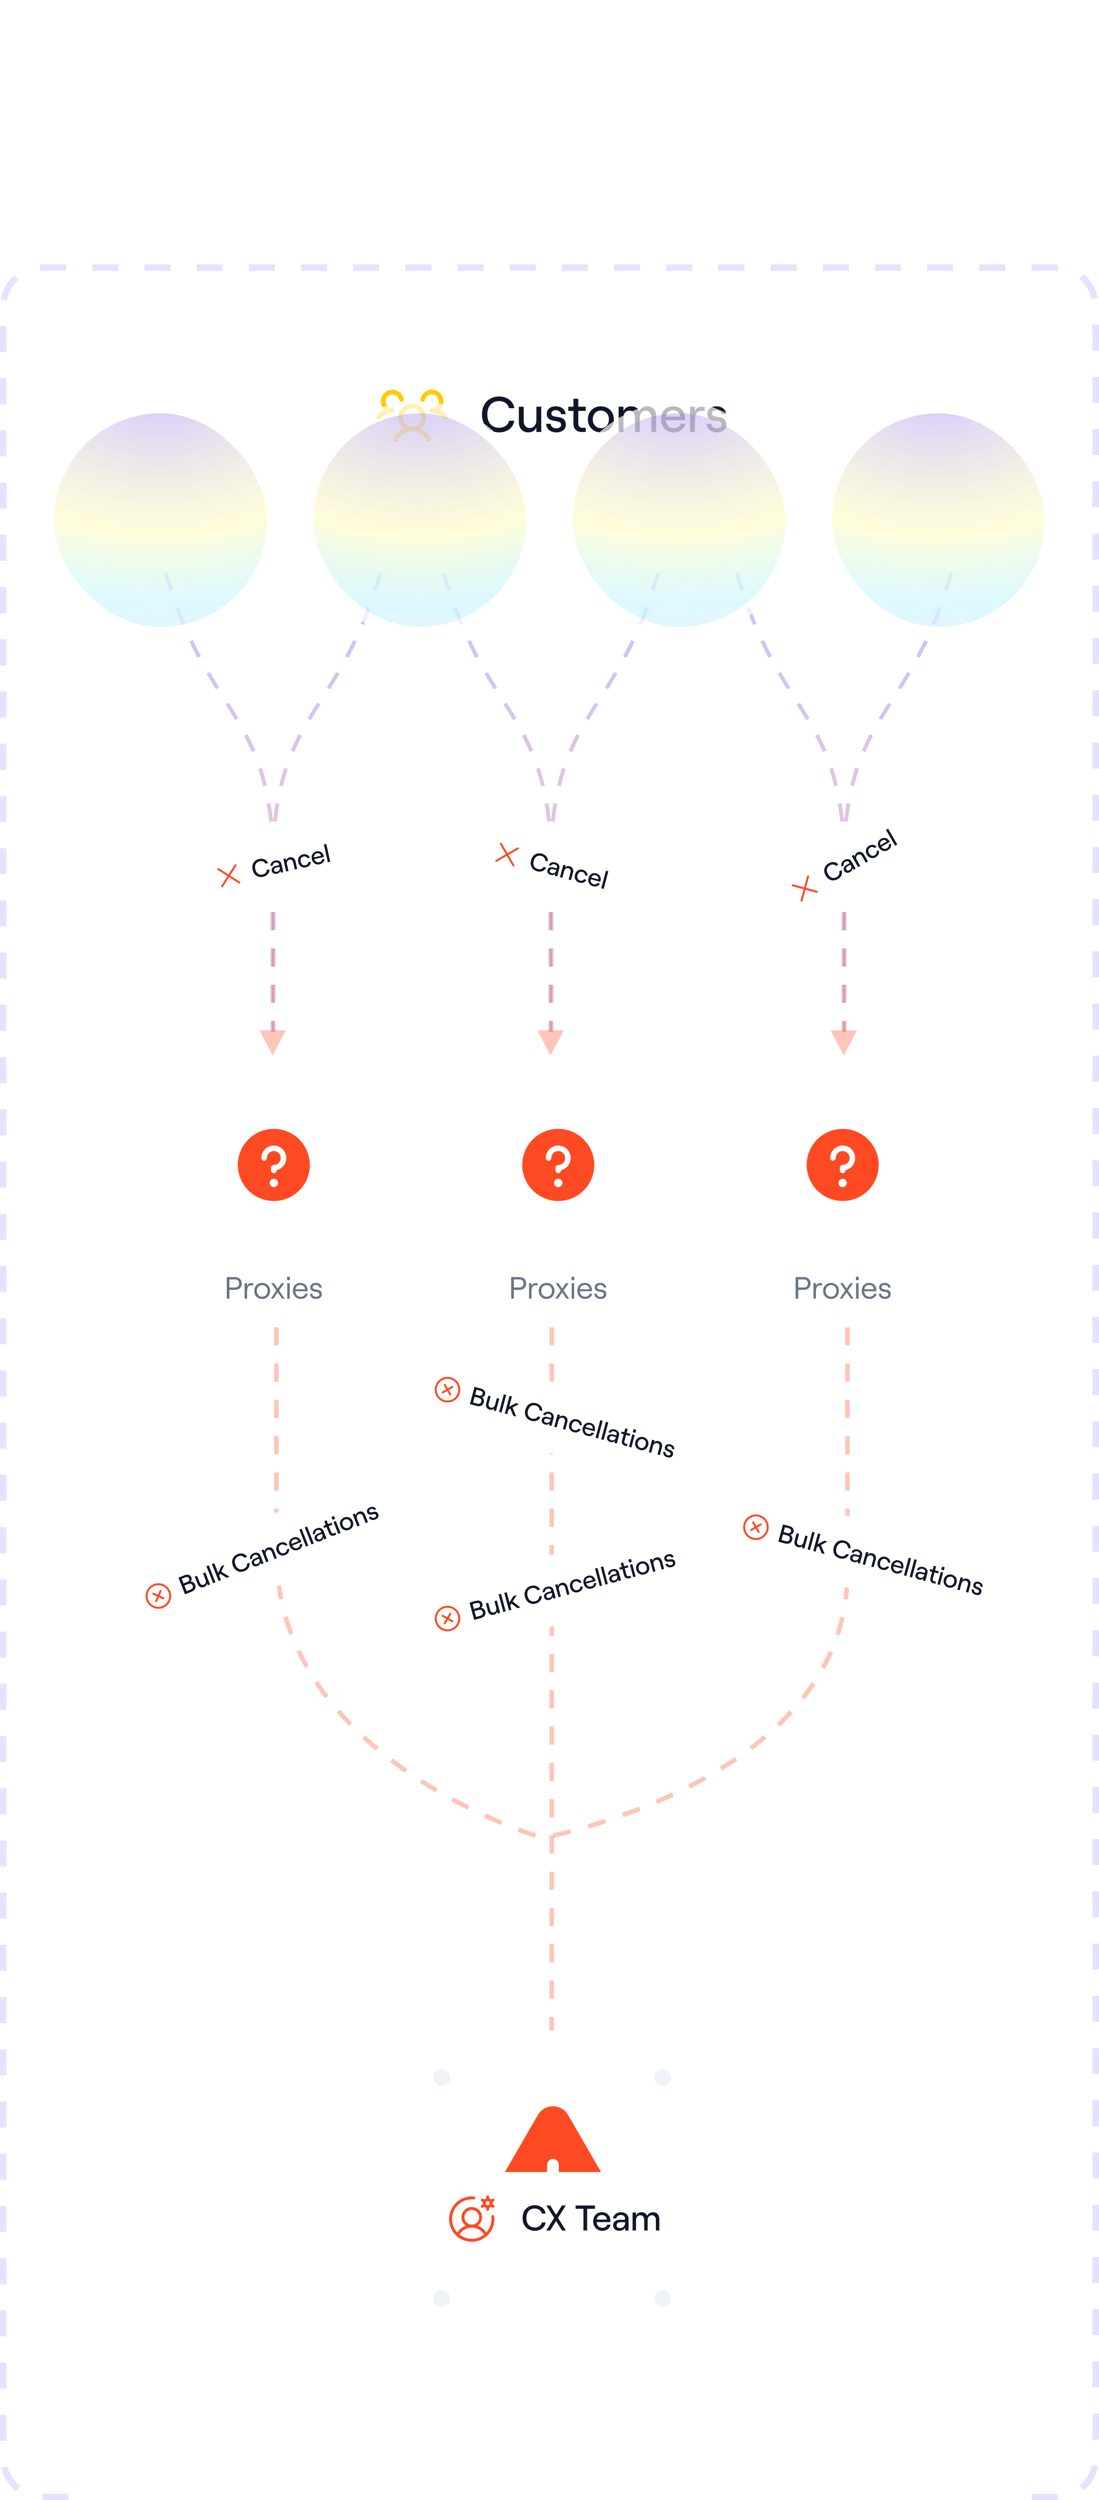<svg width="337" height="766" viewBox="0 0 337 766" fill="none" xmlns="http://www.w3.org/2000/svg">
<path d="M21 765H13C6.373 765 1 759.627 1 753L1 94C1 87.373 6.373 82 13 82L324 82C330.627 82 336 87.373 336 94L336 753C336 759.627 330.627 765 324 765H316" stroke="#534CFB" stroke-opacity="0.16" stroke-width="2" stroke-dasharray="8 8"/>
<g filter="url(#filter0_ddddd_4615_4595)">
<rect x="103.684" y="63" width="131.707" height="39.725" rx="11.351" fill="white"/>
<path d="M126.387 87.474C128.346 87.474 129.934 85.886 129.934 83.927C129.934 81.968 128.346 80.379 126.387 80.379C124.428 80.379 122.84 81.968 122.84 83.927C122.84 85.886 124.428 87.474 126.387 87.474Z" stroke="#FFCB00" stroke-width="1.419" stroke-linecap="round" stroke-linejoin="round"/>
<path d="M132.416 81.798C133.242 81.797 134.057 81.989 134.797 82.358C135.536 82.728 136.178 83.265 136.673 83.927" stroke="#FFCB00" stroke-width="1.419" stroke-linecap="round" stroke-linejoin="round"/>
<path d="M116.1 83.927C116.594 83.265 117.237 82.728 117.976 82.358C118.715 81.989 119.53 81.797 120.356 81.798" stroke="#FFCB00" stroke-width="1.419" stroke-linecap="round" stroke-linejoin="round"/>
<path d="M121.279 90.666C121.746 89.71 122.473 88.903 123.376 88.339C124.279 87.775 125.323 87.476 126.387 87.476C127.452 87.476 128.495 87.775 129.399 88.339C130.302 88.903 131.028 89.71 131.495 90.666" stroke="#FFCB00" stroke-width="1.419" stroke-linecap="round" stroke-linejoin="round"/>
<path d="M120.356 81.798C119.818 81.799 119.29 81.646 118.835 81.358C118.38 81.07 118.016 80.658 117.787 80.171C117.557 79.683 117.471 79.141 117.538 78.607C117.605 78.072 117.823 77.568 118.166 77.153C118.509 76.737 118.963 76.428 119.475 76.262C119.987 76.095 120.536 76.078 121.058 76.212C121.58 76.345 122.053 76.625 122.422 77.017C122.79 77.41 123.04 77.899 123.141 78.428" stroke="#FFCB00" stroke-width="1.419" stroke-linecap="round" stroke-linejoin="round"/>
<path d="M129.631 78.428C129.732 77.899 129.981 77.41 130.35 77.017C130.719 76.625 131.192 76.345 131.714 76.212C132.235 76.078 132.784 76.095 133.297 76.262C133.809 76.428 134.263 76.737 134.606 77.153C134.949 77.568 135.167 78.072 135.234 78.607C135.301 79.141 135.215 79.683 134.985 80.171C134.755 80.658 134.392 81.07 133.937 81.358C133.482 81.646 132.954 81.799 132.415 81.798" stroke="#FFCB00" stroke-width="1.419" stroke-linecap="round" stroke-linejoin="round"/>
<path d="M153.049 88.485C150.283 88.485 147.795 86.672 147.795 82.985C147.795 79.297 150.314 77.484 153.049 77.484C155.492 77.484 157.428 78.96 157.72 81.064H156.045C155.861 79.805 154.601 78.898 153.034 78.898C150.944 78.898 149.438 80.327 149.438 82.985C149.438 85.643 150.944 87.072 153.034 87.072C154.632 87.072 155.907 86.165 156.076 84.905H157.689C157.459 87.01 155.538 88.485 153.049 88.485ZM165.969 80.619V88.362H164.478V86.995C164.063 87.963 163.142 88.485 161.989 88.485C160.238 88.485 159.101 87.225 159.101 85.382V80.619H160.591V85.09C160.591 86.319 161.313 87.148 162.404 87.148C163.618 87.148 164.478 86.165 164.478 84.813V80.619H165.969ZM170.598 88.485C168.785 88.485 167.571 87.471 167.463 85.843H168.861C168.954 86.734 169.599 87.241 170.598 87.241C171.489 87.241 172.057 86.764 172.057 86.196C172.057 84.137 167.663 86.027 167.663 82.724C167.663 81.387 168.8 80.496 170.413 80.496C172.165 80.496 173.363 81.464 173.44 82.923H172.042C171.934 82.032 171.074 81.679 170.413 81.679C169.614 81.679 169.077 82.078 169.077 82.678C169.077 84.598 173.501 82.632 173.501 86.165C173.501 87.579 172.349 88.485 170.598 88.485ZM175.836 78.191H177.326V80.619H179.616V81.909H177.326V85.781C177.326 86.611 177.772 87.072 178.525 87.072H179.616V88.362H178.402C176.835 88.362 175.836 87.41 175.836 85.827V81.909H174.254V80.619H175.836V78.191ZM184.256 88.485C181.936 88.485 180.261 86.811 180.261 84.491C180.261 82.171 181.936 80.496 184.256 80.496C186.576 80.496 188.235 82.171 188.235 84.491C188.235 86.811 186.576 88.485 184.256 88.485ZM184.256 87.179C185.715 87.179 186.714 86.073 186.714 84.491C186.714 82.908 185.715 81.802 184.256 81.802C182.781 81.802 181.782 82.908 181.782 84.491C181.782 86.073 182.781 87.179 184.256 87.179ZM189.694 88.362V80.619H191.184V82.002C191.507 81.126 192.337 80.496 193.474 80.496C194.733 80.496 195.671 81.064 195.978 82.078C196.285 81.203 197.299 80.496 198.498 80.496C200.172 80.496 201.217 81.648 201.217 83.446V88.362H199.727V83.861C199.727 82.632 199.112 81.802 198.083 81.802C196.9 81.802 196.193 82.632 196.193 83.861V88.362H194.703V83.861C194.703 82.632 194.088 81.802 193.074 81.802C191.891 81.802 191.184 82.632 191.184 83.861V88.362H189.694ZM208.654 85.843H210.144C209.867 87.441 208.469 88.485 206.564 88.485C204.167 88.485 202.677 86.595 202.677 84.445C202.677 82.278 204.029 80.496 206.41 80.496C208.807 80.496 210.082 82.201 210.082 84.168C210.082 84.368 210.067 84.614 210.052 84.752H204.137C204.259 86.211 205.212 87.21 206.564 87.21C207.701 87.21 208.439 86.718 208.654 85.843ZM206.41 81.694C205.197 81.694 204.413 82.37 204.183 83.661H208.577C208.485 82.478 207.686 81.694 206.41 81.694ZM216.086 81.909H214.965C213.551 81.909 213.09 83.169 213.09 84.859V88.362H211.6V80.619H213.09V82.109C213.444 81.08 214.058 80.619 215.149 80.619H216.086V81.909ZM219.826 88.485C218.013 88.485 216.799 87.471 216.691 85.843H218.09C218.182 86.734 218.827 87.241 219.826 87.241C220.717 87.241 221.285 86.764 221.285 86.196C221.285 84.137 216.891 86.027 216.891 82.724C216.891 81.387 218.028 80.496 219.641 80.496C221.393 80.496 222.591 81.464 222.668 82.923H221.27C221.162 82.032 220.302 81.679 219.641 81.679C218.842 81.679 218.305 82.078 218.305 82.678C218.305 84.598 222.73 82.632 222.73 86.165C222.73 87.579 221.577 88.485 219.826 88.485Z" fill="#111729"/>
</g>
<path d="M259.861 406.637C259.861 406.637 259.861 417.805 259.861 481.686C259.861 545.566 166.833 562.988 166.833 562.988" stroke="#FE4A22" stroke-opacity="0.32" stroke-width="1.389" stroke-dasharray="5.56 5.56"/>
<path d="M84.748 406.637C84.748 406.637 84.748 411.551 84.748 475.432C84.748 539.312 166.051 562.988 166.051 562.988" stroke="#FE4A22" stroke-opacity="0.32" stroke-width="1.389" stroke-dasharray="5.56 5.56"/>
<path d="M169.178 406.637L169.178 627.869" stroke="#FE4A22" stroke-opacity="0.32" stroke-width="1.389" stroke-dasharray="5.56 5.56"/>
<path d="M291.698 175.525C278.795 220.899 258.658 217.453 258.658 266.696C258.658 315.94 258.658 316.047 258.658 316.047" stroke="url(#paint0_linear_4615_4595)" stroke-opacity="0.32" stroke-width="1.182" stroke-dasharray="5.56 5.56"/>
<path d="M225.976 175.525C238.879 220.899 259.016 217.453 259.016 266.696C259.016 315.94 259.016 316.047 259.016 316.047" stroke="url(#paint1_linear_4615_4595)" stroke-opacity="0.32" stroke-width="1.182" stroke-dasharray="5.56 5.56"/>
<g filter="url(#filter1_d_4615_4595)">
<g clip-path="url(#clip0_4615_4595)">
<rect x="232.406" y="268.526" width="48.61" height="20.782" rx="4.729" transform="rotate(-30 232.406 268.526)" fill="white"/>
<path d="M247.776 268.523L245.792 275.927" stroke="#FE4A22" stroke-width="0.602" stroke-linecap="round" stroke-linejoin="round"/>
<path d="M250.486 273.217L243.082 271.233" stroke="#FE4A22" stroke-width="0.602" stroke-linecap="round" stroke-linejoin="round"/>
<path d="M256.905 269.34C255.685 270.044 254.125 269.878 253.186 268.251C252.246 266.625 252.896 265.183 254.103 264.487C255.181 263.864 256.41 264.022 257.075 264.876L256.336 265.303C255.934 264.794 255.147 264.715 254.456 265.114C253.534 265.646 253.234 266.66 253.911 267.833C254.588 269.005 255.616 269.252 256.538 268.72C257.243 268.313 257.575 267.588 257.328 266.989L258.04 266.579C258.474 267.566 258.003 268.706 256.905 269.34ZM258.902 263.487C259.783 262.979 260.659 263.15 261.098 263.91L262.369 266.112L261.712 266.492L261.391 265.936C261.44 266.396 261.147 266.891 260.632 267.188C259.933 267.591 259.23 267.437 258.878 266.827C258.498 266.169 258.785 265.461 259.592 264.996L260.304 264.585C260.459 264.495 260.487 264.37 260.417 264.248C260.178 263.835 259.715 263.722 259.187 264.028C258.712 264.302 258.539 264.799 258.718 265.157L258.108 265.509C257.775 264.807 258.095 263.953 258.902 263.487ZM260.459 266.592C261.083 266.232 261.211 265.624 260.847 264.994L260.8 264.913L259.919 265.421C259.472 265.68 259.313 266.078 259.521 266.438C259.701 266.749 260.079 266.811 260.459 266.592ZM263.131 265.673L261.159 262.256L261.816 261.877L262.164 262.48C262.101 261.947 262.375 261.482 262.883 261.189C263.656 260.743 264.478 261.009 264.948 261.822L266.161 263.923L265.503 264.303L264.365 262.331C264.052 261.788 263.522 261.606 263.04 261.884C262.505 262.193 262.376 262.846 262.72 263.443L263.789 265.293L263.131 265.673ZM268.533 262.626C267.455 263.249 266.365 262.785 265.821 261.842C265.277 260.9 265.42 259.724 266.498 259.102C267.297 258.64 268.263 258.715 268.804 259.433L268.146 259.813C267.862 259.462 267.305 259.404 266.844 259.67C266.159 260.065 266.126 260.79 266.505 261.447C266.885 262.105 267.536 262.434 268.214 262.042C268.681 261.772 268.886 261.329 268.771 260.88L269.422 260.504C269.728 261.285 269.4 262.125 268.533 262.626ZM272.508 258.776L273.166 258.397C273.451 259.172 273.1 259.989 272.26 260.475C271.202 261.085 270.064 260.631 269.516 259.682C268.964 258.726 269.106 257.596 270.157 256.989C271.214 256.379 272.211 256.806 272.712 257.674C272.763 257.762 272.819 257.874 272.847 257.939L270.238 259.446C270.664 260.058 271.338 260.256 271.935 259.912C272.437 259.622 272.637 259.218 272.508 258.776ZM270.462 257.518C269.927 257.827 269.753 258.325 269.98 258.953L271.919 257.834C271.577 257.335 271.025 257.193 270.462 257.518ZM274.484 259.118L271.686 254.272L272.343 253.892L275.141 258.738L274.484 259.118Z" fill="#111729"/>
</g>
</g>
<path d="M258.733 323.311L254.671 315.688L262.795 315.688L258.733 323.311Z" fill="#FE4A22" fill-opacity="0.32"/>
<path d="M201.798 175.525C188.895 220.899 168.758 217.453 168.758 266.696C168.758 315.94 168.758 316.047 168.758 316.047" stroke="url(#paint2_linear_4615_4595)" stroke-opacity="0.32" stroke-width="1.182" stroke-dasharray="5.56 5.56"/>
<path d="M136.075 175.525C148.978 220.899 169.115 217.453 169.115 266.696C169.115 315.94 169.116 316.047 169.116 316.047" stroke="url(#paint3_linear_4615_4595)" stroke-opacity="0.32" stroke-width="1.182" stroke-dasharray="5.56 5.56"/>
<g filter="url(#filter2_d_4615_4595)">
<g clip-path="url(#clip1_4615_4595)">
<rect x="147.963" y="249.044" width="48.61" height="20.782" rx="4.729" transform="rotate(15 147.963 249.044)" fill="white"/>
<path d="M158.831 259.909L152.193 263.741" stroke="#FE4A22" stroke-width="0.602" stroke-linecap="round" stroke-linejoin="round"/>
<path d="M157.428 265.144L153.596 258.506" stroke="#FE4A22" stroke-width="0.602" stroke-linecap="round" stroke-linejoin="round"/>
<path d="M164.712 266.943C163.351 266.578 162.365 265.358 162.851 263.543C163.337 261.729 164.816 261.169 166.162 261.53C167.364 261.852 168.122 262.833 167.988 263.907L167.164 263.686C167.24 263.042 166.739 262.43 165.968 262.223C164.94 261.948 164.011 262.452 163.66 263.76C163.31 265.068 163.862 265.97 164.89 266.245C165.677 266.456 166.424 266.178 166.673 265.58L167.467 265.793C167.076 266.798 165.936 267.271 164.712 266.943ZM170.262 264.216C171.245 264.48 171.743 265.221 171.516 266.068L170.858 268.525L170.124 268.328L170.29 267.708C170 268.068 169.443 268.21 168.868 268.056C168.09 267.848 167.701 267.241 167.883 266.561C168.08 265.828 168.784 265.53 169.683 265.771L170.477 265.984C170.651 266.03 170.758 265.962 170.795 265.826C170.918 265.365 170.671 264.958 170.081 264.8C169.552 264.658 169.077 264.888 168.951 265.267L168.271 265.085C168.532 264.352 169.362 263.975 170.262 264.216ZM169.168 267.513C169.863 267.699 170.384 267.361 170.572 266.657L170.596 266.567L169.613 266.303C169.114 266.17 168.721 266.34 168.613 266.74C168.52 267.088 168.744 267.399 169.168 267.513ZM171.707 268.752L172.728 264.942L173.461 265.139L173.281 265.811C173.613 265.39 174.135 265.254 174.702 265.406C175.564 265.637 175.958 266.407 175.714 267.314L175.086 269.658L174.353 269.461L174.943 267.261C175.105 266.657 174.859 266.153 174.322 266.009C173.725 265.849 173.172 266.22 172.993 266.885L172.44 268.949L171.707 268.752ZM177.681 270.418C176.479 270.096 176.036 268.997 176.317 267.946C176.599 266.895 177.532 266.164 178.734 266.487C179.626 266.726 180.255 267.461 180.13 268.352L179.397 268.155C179.444 267.706 179.091 267.271 178.577 267.133C177.813 266.929 177.277 267.417 177.081 268.15C176.884 268.884 177.112 269.577 177.868 269.779C178.39 269.919 178.848 269.75 179.085 269.352L179.81 269.546C179.475 270.315 178.648 270.677 177.681 270.418ZM183.214 270.507L183.948 270.703C183.601 271.453 182.775 271.783 181.838 271.532C180.658 271.216 180.174 270.089 180.458 269.031C180.743 267.965 181.644 267.266 182.816 267.58C183.995 267.896 184.398 268.903 184.138 269.871C184.112 269.969 184.072 270.088 184.046 270.154L181.136 269.375C181.004 270.109 181.341 270.726 182.006 270.904C182.565 271.054 182.993 270.909 183.214 270.507ZM182.658 268.17C182.06 268.01 181.586 268.239 181.302 268.844L183.464 269.423C183.575 268.829 183.285 268.338 182.658 268.17ZM184.37 272.145L185.818 266.74L186.551 266.936L185.103 272.342L184.37 272.145Z" fill="#111729"/>
</g>
</g>
<path d="M168.833 323.311L164.771 315.688L172.895 315.688L168.833 323.311Z" fill="#FE4A22" fill-opacity="0.32"/>
<path d="M116.587 175.525C103.684 220.899 83.547 217.453 83.547 266.696C83.547 315.94 83.547 316.047 83.547 316.047" stroke="url(#paint4_linear_4615_4595)" stroke-opacity="0.32" stroke-width="1.182" stroke-dasharray="5.56 5.56"/>
<path d="M50.864 175.525C63.767 220.899 83.904 217.453 83.904 266.696C83.904 315.94 83.905 316.047 83.905 316.047" stroke="url(#paint5_linear_4615_4595)" stroke-opacity="0.32" stroke-width="1.182" stroke-dasharray="5.56 5.56"/>
<g filter="url(#filter3_d_4615_4595)">
<g clip-path="url(#clip2_4615_4595)">
<rect x="57.566" y="260.464" width="48.61" height="20.782" rx="4.729" transform="rotate(-12.448 57.566 260.464)" fill="white"/>
<path d="M72.221 265.096L68.096 271.557" stroke="#FE4A22" stroke-width="0.602" stroke-linecap="round" stroke-linejoin="round"/>
<path d="M73.389 270.389L66.928 266.264" stroke="#FE4A22" stroke-width="0.602" stroke-linecap="round" stroke-linejoin="round"/>
<path d="M80.678 268.628C79.303 268.932 77.866 268.303 77.461 266.469C77.056 264.635 78.11 263.456 79.471 263.156C80.686 262.888 81.811 263.409 82.187 264.424L81.354 264.608C81.124 264.001 80.398 263.689 79.618 263.861C78.579 264.09 77.987 264.966 78.278 266.288C78.57 267.611 79.476 268.156 80.516 267.927C81.311 267.751 81.845 267.16 81.791 266.515L82.594 266.338C82.71 267.41 81.917 268.355 80.678 268.628ZM84.347 263.65C85.341 263.431 86.125 263.859 86.314 264.715L86.862 267.199L86.121 267.363L85.982 266.736C85.89 267.189 85.462 267.572 84.881 267.701C84.094 267.874 83.469 267.515 83.317 266.827C83.154 266.086 83.641 265.498 84.55 265.297L85.353 265.12C85.529 265.081 85.593 264.971 85.562 264.833C85.459 264.367 85.052 264.12 84.456 264.252C83.921 264.37 83.606 264.792 83.669 265.187L82.981 265.339C82.875 264.569 83.438 263.851 84.347 263.65ZM84.896 267.08C85.599 266.925 85.905 266.384 85.748 265.674L85.728 265.582L84.734 265.801C84.23 265.913 83.958 266.245 84.048 266.65C84.125 267.002 84.468 267.174 84.896 267.08ZM87.721 267.01L86.871 263.158L87.612 262.994L87.762 263.674C87.862 263.147 88.263 262.786 88.837 262.659C89.708 262.467 90.412 262.969 90.614 263.886L91.137 266.255L90.396 266.419L89.905 264.195C89.77 263.584 89.32 263.25 88.777 263.37C88.173 263.503 87.853 264.087 88.001 264.759L88.462 266.846L87.721 267.01ZM93.79 265.734C92.574 266.002 91.675 265.231 91.44 264.169C91.206 263.106 91.697 262.028 92.912 261.76C93.814 261.561 94.712 261.924 95.011 262.771L94.27 262.935C94.105 262.514 93.591 262.291 93.071 262.406C92.299 262.576 92.049 263.257 92.212 263.998C92.376 264.74 92.897 265.25 93.661 265.081C94.189 264.965 94.518 264.603 94.544 264.141L95.278 263.979C95.334 264.816 94.768 265.518 93.79 265.734ZM98.741 263.262L99.483 263.099C99.521 263.924 98.94 264.597 97.992 264.806C96.8 265.07 95.851 264.293 95.615 263.223C95.377 262.146 95.854 261.11 97.038 260.849C98.231 260.586 99.052 261.294 99.268 262.272C99.29 262.372 99.309 262.496 99.317 262.566L96.375 263.216C96.596 263.928 97.18 264.32 97.852 264.172C98.418 264.047 98.731 263.722 98.741 263.262ZM97.17 261.445C96.566 261.578 96.251 262.001 96.278 262.668L98.464 262.186C98.288 261.607 97.804 261.305 97.17 261.445ZM100.522 264.184L99.316 258.719L100.057 258.556L101.263 264.02L100.522 264.184Z" fill="#111729"/>
</g>
</g>
<path d="M83.622 323.311L79.56 315.688L87.684 315.688L83.622 323.311Z" fill="#FE4A22" fill-opacity="0.32"/>
<g filter="url(#filter4_d_4615_4595)">
<g clip-path="url(#clip3_4615_4595)">
<rect x="129.723" y="412.802" width="88.632" height="21.151" rx="4.729" transform="rotate(15 129.723 412.802)" fill="white"/>
<path d="M136.29 429.251C138.217 429.768 140.199 428.624 140.715 426.696C141.232 424.769 140.088 422.787 138.16 422.271C136.233 421.754 134.251 422.898 133.735 424.826C133.218 426.753 134.362 428.735 136.29 429.251Z" stroke="#FE4A22" stroke-width="0.602" stroke-miterlimit="10"/>
<path d="M138.7 424.909L135.75 426.613" stroke="#FE4A22" stroke-width="0.602" stroke-linecap="round" stroke-linejoin="round"/>
<path d="M138.076 427.236L136.373 424.286" stroke="#FE4A22" stroke-width="0.603" stroke-linecap="round" stroke-linejoin="round"/>
<path d="M144.095 430.19L145.513 424.898L147.471 425.423C148.461 425.688 148.972 426.352 148.739 427.221C148.608 427.713 148.162 428.015 147.782 428.075C148.253 428.403 148.538 428.942 148.343 429.668C148.086 430.628 147.248 431.035 146.151 430.741L144.095 430.19ZM145.718 427.246L146.86 427.552C147.45 427.71 147.834 427.546 147.966 427.054C148.095 426.571 147.847 426.229 147.25 426.068L146.116 425.765L145.718 427.246ZM145.06 429.703L146.232 430.017C146.973 430.216 147.419 430.003 147.573 429.429C147.727 428.854 147.447 428.447 146.706 428.248L145.534 427.934L145.06 429.703ZM153.093 428.518L152.072 432.328L151.339 432.131L151.519 431.458C151.188 431.88 150.665 432.016 150.098 431.864C149.236 431.633 148.843 430.863 149.086 429.956L149.714 427.612L150.447 427.809L149.858 430.009C149.696 430.613 149.942 431.117 150.478 431.261C151.076 431.421 151.629 431.05 151.807 430.385L152.36 428.321L153.093 428.518ZM153.05 432.59L154.498 427.184L155.231 427.381L153.783 432.786L153.05 432.59ZM157.378 433.749L156.498 431.561L155.904 431.872L155.533 433.255L154.792 433.057L156.241 427.651L156.981 427.85L156.147 430.964L158.21 429.888L159.162 430.144L157.16 431.204L158.285 433.992L157.378 433.749ZM162.96 435.31C161.599 434.945 160.614 433.725 161.1 431.911C161.586 430.096 163.065 429.536 164.411 429.897C165.613 430.219 166.371 431.2 166.237 432.274L165.413 432.053C165.488 431.409 164.988 430.797 164.217 430.59C163.188 430.315 162.259 430.82 161.909 432.127C161.558 433.435 162.111 434.337 163.139 434.612C163.925 434.823 164.672 434.545 164.921 433.948L165.715 434.16C165.324 435.166 164.185 435.638 162.96 435.31ZM168.51 432.584C169.493 432.847 169.991 433.588 169.765 434.435L169.106 436.892L168.373 436.696L168.539 436.076C168.248 436.435 167.691 436.578 167.117 436.424C166.338 436.215 165.95 435.609 166.132 434.928C166.328 434.195 167.032 433.897 167.932 434.138L168.726 434.351C168.899 434.398 169.007 434.329 169.043 434.193C169.167 433.732 168.919 433.325 168.33 433.167C167.8 433.026 167.326 433.255 167.2 433.634L166.519 433.452C166.78 432.72 167.611 432.343 168.51 432.584ZM167.416 435.88C168.112 436.066 168.632 435.728 168.821 435.025L168.845 434.934L167.862 434.671C167.363 434.537 166.969 434.707 166.862 435.108C166.769 435.455 166.993 435.767 167.416 435.88ZM169.956 437.12L170.977 433.309L171.71 433.506L171.53 434.179C171.861 433.757 172.384 433.622 172.951 433.774C173.813 434.004 174.206 434.774 173.963 435.681L173.335 438.025L172.602 437.829L173.191 435.629C173.353 435.024 173.107 434.52 172.571 434.377C171.973 434.217 171.42 434.587 171.242 435.252L170.689 437.316L169.956 437.12ZM175.929 438.785C174.727 438.463 174.284 437.364 174.566 436.313C174.847 435.262 175.781 434.532 176.983 434.854C177.875 435.093 178.504 435.829 178.379 436.719L177.646 436.522C177.693 436.073 177.34 435.638 176.826 435.5C176.062 435.296 175.526 435.784 175.329 436.518C175.133 437.251 175.361 437.944 176.117 438.147C176.638 438.286 177.097 438.117 177.333 437.719L178.059 437.913C177.723 438.682 176.897 439.044 175.929 438.785ZM181.463 438.874L182.196 439.071C181.849 439.82 181.024 440.15 180.086 439.899C178.907 439.583 178.423 438.457 178.706 437.398C178.992 436.332 179.892 435.633 181.064 435.947C182.243 436.263 182.646 437.271 182.387 438.238C182.36 438.337 182.321 438.456 182.295 438.522L179.384 437.742C179.252 438.476 179.589 439.093 180.254 439.271C180.814 439.421 181.242 439.277 181.463 438.874ZM180.906 436.537C180.309 436.377 179.834 436.606 179.551 437.211L181.713 437.79C181.823 437.196 181.534 436.705 180.906 436.537ZM182.618 440.513L184.067 435.107L184.8 435.304L183.352 440.709L182.618 440.513ZM184.361 440.979L185.809 435.574L186.542 435.77L185.094 441.176L184.361 440.979ZM188.548 437.953C189.53 438.216 190.029 438.957 189.802 439.804L189.143 442.261L188.41 442.064L188.576 441.445C188.285 441.804 187.728 441.947 187.154 441.793C186.375 441.584 185.987 440.978 186.169 440.297C186.366 439.564 187.069 439.266 187.969 439.507L188.763 439.72C188.937 439.767 189.044 439.698 189.081 439.562C189.204 439.101 188.957 438.694 188.367 438.536C187.838 438.394 187.363 438.624 187.237 439.003L186.557 438.821C186.818 438.089 187.648 437.712 188.548 437.953ZM187.454 441.249C188.149 441.435 188.669 441.097 188.858 440.394L188.882 440.303L187.899 440.04C187.4 439.906 187.006 440.076 186.899 440.477C186.806 440.824 187.03 441.136 187.454 441.249ZM191.735 437.591L192.469 437.788L192.149 438.982L193.275 439.284L193.105 439.919L191.979 439.617L191.468 441.523C191.359 441.931 191.517 442.216 191.888 442.316L192.424 442.459L192.254 443.094L191.657 442.934C190.886 442.728 190.52 442.127 190.729 441.349L191.245 439.421L190.467 439.212L190.637 438.577L191.415 438.786L191.735 437.591ZM194.283 437.844L195.099 438.063L194.852 438.986L194.035 438.767L194.283 437.844ZM192.88 443.262L193.9 439.452L194.634 439.648L193.613 443.459L192.88 443.262ZM196.271 444.236C195.129 443.93 194.526 442.885 194.832 441.743C195.138 440.602 196.183 439.998 197.324 440.304C198.466 440.61 199.061 441.653 198.756 442.795C198.45 443.936 197.412 444.541 196.271 444.236ZM196.443 443.593C197.161 443.785 197.798 443.373 198.007 442.594C198.216 441.815 197.87 441.139 197.152 440.947C196.426 440.752 195.789 441.165 195.58 441.944C195.372 442.723 195.717 443.398 196.443 443.593ZM198.963 444.892L199.984 441.082L200.717 441.278L200.537 441.951C200.869 441.53 201.391 441.394 201.958 441.546C202.82 441.777 203.213 442.547 202.97 443.454L202.342 445.798L201.609 445.601L202.199 443.401C202.361 442.796 202.115 442.293 201.578 442.149C200.981 441.989 200.428 442.359 200.249 443.025L199.696 445.089L198.963 444.892ZM204.604 446.468C203.712 446.229 203.248 445.57 203.41 444.755L204.098 444.939C204.026 445.39 204.277 445.724 204.768 445.856C205.206 445.974 205.549 445.814 205.624 445.534C205.895 444.521 203.484 444.872 203.92 443.246C204.096 442.589 204.773 442.3 205.567 442.513C206.428 442.744 206.89 443.378 206.736 444.106L206.048 443.922C206.112 443.469 205.736 443.182 205.411 443.095C205.017 442.99 204.7 443.115 204.621 443.41C204.368 444.355 206.805 443.971 206.339 445.71C206.152 446.405 205.466 446.699 204.604 446.468Z" fill="#111729"/>
</g>
</g>
<g filter="url(#filter5_d_4615_4595)">
<g clip-path="url(#clip4_4615_4595)">
<rect x="124.248" y="488.408" width="88.632" height="21.151" rx="4.729" transform="rotate(-15 124.248 488.408)" fill="white"/>
<path d="M138.16 499.37C140.087 498.854 141.231 496.872 140.715 494.945C140.198 493.017 138.217 491.873 136.289 492.389C134.362 492.906 133.218 494.887 133.734 496.815C134.251 498.743 136.232 499.887 138.16 499.37Z" stroke="#FE4A22" stroke-width="0.602" stroke-miterlimit="10"/>
<path d="M138.077 494.405L136.373 497.355" stroke="#FE4A22" stroke-width="0.602" stroke-linecap="round" stroke-linejoin="round"/>
<path d="M138.7 496.732L135.75 495.028" stroke="#FE4A22" stroke-width="0.603" stroke-linecap="round" stroke-linejoin="round"/>
<path d="M145.389 496.281L143.971 490.989L145.929 490.464C146.919 490.198 147.693 490.518 147.926 491.387C148.058 491.879 147.823 492.363 147.523 492.605C148.096 492.654 148.612 492.978 148.806 493.704C149.064 494.664 148.541 495.436 147.445 495.73L145.389 496.281ZM145.323 492.919L146.464 492.613C147.054 492.455 147.305 492.121 147.173 491.63C147.043 491.146 146.657 490.974 146.06 491.134L144.926 491.438L145.323 492.919ZM145.981 495.376L147.153 495.062C147.894 494.864 148.173 494.457 148.02 493.882C147.866 493.308 147.42 493.095 146.679 493.293L145.507 493.607L145.981 495.376ZM152.345 490.333L153.366 494.143L152.633 494.34L152.452 493.667C152.376 494.198 151.991 494.576 151.424 494.728C150.562 494.959 149.837 494.489 149.594 493.582L148.966 491.238L149.699 491.042L150.288 493.242C150.45 493.847 150.915 494.16 151.452 494.016C152.049 493.856 152.343 493.258 152.165 492.593L151.612 490.529L152.345 490.333ZM154.343 493.881L152.895 488.476L153.628 488.279L155.077 493.685L154.343 493.881ZM158.671 492.722L156.815 491.266L156.456 491.832L156.827 493.216L156.086 493.414L154.637 488.009L155.378 487.81L156.213 490.925L157.461 488.962L158.414 488.707L157.21 490.625L159.578 492.478L158.671 492.722ZM164.286 491.282C162.925 491.646 161.462 491.083 160.975 489.268C160.489 487.454 161.49 486.229 162.836 485.869C164.038 485.547 165.185 486.017 165.606 487.014L164.782 487.235C164.525 486.64 163.786 486.36 163.014 486.566C161.986 486.842 161.434 487.743 161.784 489.051C162.135 490.359 163.064 490.864 164.092 490.588C164.878 490.378 165.386 489.763 165.303 489.121L166.097 488.909C166.261 489.975 165.511 490.954 164.286 491.282ZM167.73 486.146C168.712 485.882 169.515 486.275 169.741 487.122L170.4 489.579L169.666 489.775L169.5 489.155C169.428 489.612 169.017 490.014 168.443 490.168C167.664 490.377 167.024 490.046 166.842 489.365C166.646 488.632 167.106 488.022 168.006 487.781L168.8 487.569C168.974 487.522 169.032 487.409 168.996 487.273C168.872 486.812 168.455 486.583 167.865 486.741C167.336 486.883 167.039 487.319 167.12 487.711L166.44 487.893C166.299 487.128 166.83 486.387 167.73 486.146ZM168.43 489.547C169.126 489.361 169.407 488.808 169.219 488.105L169.194 488.014L168.212 488.277C167.713 488.411 167.456 488.755 167.564 489.156C167.657 489.503 168.007 489.661 168.43 489.547ZM171.249 489.351L170.228 485.541L170.962 485.344L171.142 486.017C171.218 485.486 171.603 485.108 172.17 484.956C173.032 484.725 173.758 485.195 174.001 486.102L174.629 488.446L173.895 488.642L173.306 486.442C173.144 485.837 172.679 485.524 172.142 485.668C171.545 485.828 171.251 486.426 171.43 487.091L171.983 489.155L171.249 489.351ZM177.255 487.807C176.053 488.129 175.12 487.398 174.839 486.348C174.557 485.297 175 484.198 176.202 483.876C177.094 483.636 178.007 483.959 178.344 484.793L177.61 484.989C177.427 484.576 176.903 484.376 176.389 484.514C175.626 484.719 175.406 485.41 175.602 486.143C175.799 486.876 176.342 487.363 177.098 487.16C177.62 487.02 177.932 486.645 177.938 486.182L178.664 485.987C178.757 486.821 178.223 487.547 177.255 487.807ZM182.092 485.117L182.825 484.921C182.9 485.743 182.35 486.442 181.412 486.693C180.233 487.009 179.25 486.275 178.967 485.217C178.681 484.151 179.112 483.096 180.283 482.782C181.463 482.466 182.315 483.137 182.574 484.105C182.601 484.203 182.626 484.326 182.636 484.396L179.726 485.176C179.978 485.878 180.579 486.244 181.244 486.065C181.804 485.915 182.102 485.576 182.092 485.117ZM180.441 483.372C179.844 483.532 179.548 483.968 179.604 484.633L181.767 484.054C181.565 483.484 181.069 483.203 180.441 483.372ZM183.912 485.958L182.463 480.553L183.197 480.356L184.645 485.762L183.912 485.958ZM185.654 485.491L184.206 480.086L184.939 479.89L186.387 485.295L185.654 485.491ZM187.767 480.777C188.75 480.513 189.552 480.906 189.779 481.753L190.437 484.21L189.704 484.406L189.537 483.786C189.465 484.243 189.054 484.645 188.48 484.799C187.701 485.008 187.062 484.677 186.879 483.996C186.683 483.263 187.143 482.653 188.043 482.412L188.837 482.2C189.011 482.153 189.07 482.04 189.033 481.904C188.909 481.443 188.492 481.214 187.902 481.372C187.373 481.514 187.076 481.95 187.157 482.342L186.477 482.524C186.337 481.76 186.867 481.018 187.767 480.777ZM188.468 484.179C189.163 483.992 189.444 483.439 189.256 482.736L189.232 482.645L188.249 482.908C187.75 483.042 187.494 483.386 187.601 483.787C187.694 484.135 188.044 484.292 188.468 484.179ZM190.347 478.87L191.08 478.673L191.4 479.868L192.527 479.566L192.697 480.201L191.57 480.503L192.081 482.408C192.19 482.816 192.47 482.984 192.841 482.885L193.378 482.741L193.548 483.376L192.95 483.536C192.179 483.743 191.562 483.406 191.354 482.627L190.837 480.699L190.058 480.908L189.888 480.273L190.667 480.064L190.347 478.87ZM192.679 477.816L193.496 477.597L193.743 478.519L192.926 478.738L192.679 477.816ZM194.173 483.209L193.152 479.399L193.885 479.202L194.906 483.012L194.173 483.209ZM197.597 482.356C196.455 482.662 195.41 482.059 195.105 480.917C194.799 479.776 195.402 478.731 196.543 478.425C197.685 478.119 198.722 478.724 199.028 479.866C199.334 481.008 198.738 482.05 197.597 482.356ZM197.425 481.714C198.143 481.521 198.488 480.845 198.28 480.067C198.071 479.288 197.434 478.875 196.716 479.068C195.99 479.262 195.644 479.938 195.853 480.717C196.062 481.495 196.699 481.908 197.425 481.714ZM200.257 481.579L199.236 477.768L199.969 477.572L200.149 478.245C200.226 477.714 200.61 477.335 201.177 477.183C202.039 476.952 202.765 477.422 203.008 478.33L203.636 480.673L202.903 480.87L202.313 478.67C202.151 478.065 201.686 477.752 201.15 477.896C200.552 478.056 200.259 478.653 200.437 479.318L200.99 481.382L200.257 481.579ZM205.93 480.123C205.038 480.362 204.307 480.024 204.039 479.236L204.727 479.052C204.89 479.478 205.274 479.643 205.766 479.511C206.204 479.394 206.421 479.084 206.346 478.805C206.075 477.791 204.162 479.301 203.726 477.675C203.55 477.018 203.992 476.429 204.786 476.216C205.648 475.986 206.365 476.304 206.595 477.012L205.907 477.196C205.737 476.772 205.267 476.711 204.942 476.799C204.549 476.904 204.337 477.171 204.416 477.466C204.669 478.411 206.587 476.86 207.053 478.599C207.239 479.295 206.792 479.892 205.93 480.123Z" fill="#111729"/>
</g>
</g>
<g filter="url(#filter6_d_4615_4595)">
<g clip-path="url(#clip5_4615_4595)">
<rect x="34.832" y="483.021" width="88.632" height="21.151" rx="4.729" transform="rotate(-21.496 34.832 483.021)" fill="white"/>
<path d="M49.893 492.339C51.75 491.608 52.663 489.51 51.931 487.653C51.2 485.796 49.102 484.884 47.245 485.615C45.388 486.346 44.476 488.444 45.207 490.301C45.938 492.158 48.036 493.07 49.893 492.339Z" stroke="#FE4A22" stroke-width="0.602" stroke-miterlimit="10"/>
<path d="M49.249 487.415L47.891 490.539" stroke="#FE4A22" stroke-width="0.602" stroke-linecap="round" stroke-linejoin="round"/>
<path d="M50.132 489.657L47.008 488.298" stroke="#FE4A22" stroke-width="0.603" stroke-linecap="round" stroke-linejoin="round"/>
<path d="M56.728 488.451L54.721 483.354L56.607 482.611C57.561 482.235 58.366 482.465 58.696 483.302C58.883 483.776 58.704 484.283 58.434 484.558C59.008 484.542 59.557 484.805 59.833 485.504C60.197 486.429 59.765 487.255 58.709 487.671L56.728 488.451ZM56.282 485.119L57.382 484.686C57.95 484.462 58.161 484.102 57.975 483.628C57.791 483.162 57.388 483.035 56.813 483.262L55.72 483.692L56.282 485.119ZM57.215 487.486L58.343 487.041C59.057 486.76 59.289 486.324 59.071 485.771C58.853 485.217 58.386 485.056 57.672 485.337L56.543 485.782L57.215 487.486ZM62.967 481.755L64.413 485.425L63.706 485.703L63.451 485.055C63.435 485.591 63.096 486.011 62.549 486.226C61.719 486.553 60.945 486.168 60.601 485.294L59.712 483.037L60.418 482.759L61.253 484.878C61.482 485.46 61.979 485.719 62.496 485.515C63.072 485.289 63.296 484.662 63.044 484.021L62.261 482.033L62.967 481.755ZM65.354 485.054L63.303 479.847L64.01 479.569L66.061 484.776L65.354 485.054ZM69.523 483.412L67.514 482.176L67.221 482.78L67.746 484.112L67.032 484.393L64.982 479.186L65.695 478.905L66.877 481.906L67.895 479.814L68.813 479.452L67.834 481.495L70.397 483.068L69.523 483.412ZM74.939 481.347C73.628 481.863 72.11 481.468 71.422 479.72C70.733 477.973 71.589 476.643 72.885 476.133C74.043 475.677 75.236 476.014 75.767 476.957L74.974 477.27C74.651 476.707 73.885 476.513 73.142 476.805C72.152 477.195 71.705 478.154 72.201 479.414C72.697 480.673 73.677 481.07 74.668 480.68C75.425 480.381 75.86 479.714 75.705 479.085L76.47 478.784C76.754 479.824 76.119 480.882 74.939 481.347ZM77.779 475.854C78.726 475.481 79.567 475.781 79.888 476.596L80.821 478.963L80.114 479.241L79.879 478.644C79.859 479.106 79.496 479.552 78.943 479.77C78.193 480.065 77.52 479.809 77.262 479.153C76.984 478.447 77.372 477.789 78.239 477.448L79.003 477.147C79.171 477.081 79.217 476.962 79.165 476.831C78.99 476.387 78.549 476.207 77.981 476.431C77.471 476.631 77.226 477.098 77.35 477.478L76.695 477.736C76.469 476.992 76.913 476.195 77.779 475.854ZM78.86 479.155C79.53 478.891 79.747 478.309 79.48 477.632L79.446 477.544L78.499 477.917C78.019 478.107 77.803 478.477 77.955 478.863C78.087 479.198 78.453 479.315 78.86 479.155ZM81.639 478.641L80.193 474.97L80.9 474.692L81.155 475.34C81.171 474.804 81.51 474.384 82.057 474.169C82.887 473.842 83.661 474.227 84.005 475.101L84.894 477.359L84.188 477.637L83.353 475.518C83.124 474.935 82.627 474.677 82.109 474.88C81.534 475.107 81.31 475.734 81.562 476.374L82.345 478.363L81.639 478.641ZM87.432 476.427C86.274 476.883 85.264 476.262 84.865 475.25C84.467 474.238 84.782 473.096 85.94 472.64C86.799 472.301 87.743 472.519 88.172 473.309L87.466 473.587C87.237 473.198 86.694 473.058 86.199 473.253C85.463 473.543 85.323 474.254 85.601 474.961C85.879 475.667 86.474 476.089 87.202 475.802C87.705 475.604 87.973 475.196 87.926 474.735L88.625 474.459C88.813 475.277 88.364 476.06 87.432 476.427ZM91.933 473.207L92.639 472.929C92.807 473.738 92.339 474.494 91.436 474.85C90.3 475.297 89.241 474.679 88.839 473.66C88.435 472.633 88.743 471.536 89.872 471.091C91.008 470.644 91.931 471.214 92.298 472.146C92.335 472.241 92.374 472.361 92.392 472.429L89.588 473.533C89.919 474.202 90.557 474.498 91.198 474.245C91.737 474.033 91.995 473.662 91.933 473.207ZM90.096 471.659C89.52 471.886 89.275 472.353 89.407 473.007L91.489 472.187C91.225 471.644 90.7 471.421 90.096 471.659ZM93.836 473.837L91.786 468.63L92.492 468.352L94.543 473.559L93.836 473.837ZM95.515 473.176L93.464 467.969L94.17 467.691L96.221 472.898L95.515 473.176ZM97.08 468.252C98.027 467.88 98.868 468.179 99.19 468.995L100.122 471.362L99.415 471.64L99.18 471.043C99.16 471.505 98.797 471.95 98.244 472.168C97.494 472.464 96.821 472.207 96.563 471.552C96.284 470.846 96.673 470.188 97.54 469.846L98.304 469.545C98.472 469.479 98.518 469.36 98.466 469.229C98.291 468.785 97.85 468.605 97.282 468.829C96.772 469.03 96.527 469.497 96.652 469.877L95.996 470.135C95.77 469.391 96.214 468.594 97.08 468.252ZM98.162 471.553C98.831 471.289 99.048 470.708 98.781 470.03L98.747 469.943L97.8 470.316C97.32 470.505 97.104 470.876 97.256 471.262C97.388 471.597 97.754 471.714 98.162 471.553ZM99.428 466.066L100.135 465.788L100.588 466.938L101.673 466.511L101.914 467.123L100.829 467.55L101.551 469.385C101.706 469.779 102.003 469.914 102.36 469.773L102.877 469.57L103.118 470.181L102.543 470.408C101.8 470.701 101.149 470.435 100.854 469.685L100.122 467.828L99.372 468.124L99.131 467.512L99.881 467.217L99.428 466.066ZM101.626 464.754L102.413 464.445L102.763 465.333L101.976 465.643L101.626 464.754ZM103.721 469.944L102.275 466.274L102.982 465.996L104.427 469.666L103.721 469.944ZM107.026 468.71C105.926 469.143 104.82 468.662 104.387 467.562C103.954 466.462 104.435 465.356 105.535 464.923C106.634 464.49 107.733 464.974 108.166 466.073C108.599 467.173 108.126 468.277 107.026 468.71ZM106.782 468.091C107.474 467.818 107.741 467.108 107.445 466.357C107.15 465.607 106.47 465.269 105.778 465.542C105.079 465.817 104.812 466.528 105.108 467.278C105.403 468.028 106.083 468.366 106.782 468.091ZM109.581 467.636L108.135 463.966L108.842 463.688L109.097 464.336C109.113 463.8 109.452 463.38 109.998 463.165C110.829 462.838 111.603 463.223 111.947 464.097L112.836 466.354L112.129 466.632L111.295 464.513C111.065 463.931 110.568 463.672 110.051 463.876C109.476 464.102 109.252 464.729 109.504 465.37L110.287 467.358L109.581 467.636ZM115.053 465.548C114.194 465.887 113.429 465.633 113.074 464.881L113.737 464.62C113.947 465.025 114.347 465.145 114.821 464.959C115.243 464.792 115.423 464.46 115.317 464.191C114.933 463.215 113.203 464.931 112.586 463.365C112.337 462.732 112.709 462.097 113.474 461.796C114.304 461.469 115.053 461.704 115.362 462.382L114.699 462.643C114.482 462.24 114.008 462.233 113.695 462.357C113.316 462.506 113.136 462.796 113.248 463.08C113.606 463.99 115.337 462.232 115.996 463.907C116.26 464.577 115.883 465.221 115.053 465.548Z" fill="#111729"/>
</g>
</g>
<g filter="url(#filter7_d_4615_4595)">
<g clip-path="url(#clip6_4615_4595)">
<rect x="224.301" y="454.938" width="88.632" height="21.151" rx="4.729" transform="rotate(15 224.301 454.938)" fill="white"/>
<path d="M230.868 471.387C232.796 471.903 234.777 470.759 235.294 468.832C235.81 466.904 234.666 464.922 232.738 464.406C230.811 463.889 228.829 465.033 228.313 466.961C227.796 468.889 228.94 470.87 230.868 471.387Z" stroke="#FE4A22" stroke-width="0.602" stroke-miterlimit="10"/>
<path d="M233.278 467.044L230.328 468.748" stroke="#FE4A22" stroke-width="0.602" stroke-linecap="round" stroke-linejoin="round"/>
<path d="M232.655 469.371L230.951 466.421" stroke="#FE4A22" stroke-width="0.603" stroke-linecap="round" stroke-linejoin="round"/>
<path d="M238.673 472.326L240.091 467.033L242.049 467.558C243.04 467.824 243.551 468.487 243.318 469.357C243.186 469.848 242.74 470.15 242.36 470.21C242.831 470.539 243.116 471.077 242.921 471.803C242.664 472.763 241.826 473.17 240.73 472.877L238.673 472.326ZM240.297 469.382L241.438 469.688C242.028 469.846 242.412 469.681 242.544 469.19C242.674 468.706 242.425 468.364 241.828 468.204L240.694 467.9L240.297 469.382ZM239.638 471.839L240.81 472.153C241.551 472.351 241.997 472.138 242.151 471.564C242.305 470.989 242.025 470.582 241.284 470.384L240.112 470.07L239.638 471.839ZM247.671 470.653L246.65 474.463L245.917 474.267L246.097 473.594C245.766 474.015 245.243 474.151 244.676 473.999C243.814 473.768 243.421 472.998 243.664 472.091L244.292 469.747L245.025 469.944L244.436 472.144C244.274 472.749 244.52 473.252 245.057 473.396C245.654 473.556 246.207 473.185 246.385 472.52L246.938 470.456L247.671 470.653ZM247.628 474.725L249.076 469.32L249.81 469.516L248.361 474.921L247.628 474.725ZM251.956 475.885L251.076 473.696L250.482 474.007L250.111 475.39L249.37 475.192L250.819 469.786L251.56 469.985L250.725 473.1L252.788 472.024L253.74 472.279L251.739 473.339L252.863 476.128L251.956 475.885ZM257.538 477.445C256.177 477.081 255.192 475.86 255.678 474.046C256.164 472.232 257.643 471.672 258.989 472.032C260.191 472.354 260.949 473.335 260.815 474.41L259.991 474.189C260.066 473.545 259.566 472.932 258.795 472.726C257.767 472.45 256.837 472.955 256.487 474.263C256.136 475.571 256.689 476.472 257.717 476.748C258.503 476.958 259.25 476.68 259.5 476.083L260.293 476.296C259.902 477.301 258.763 477.773 257.538 477.445ZM263.088 474.719C264.071 474.982 264.57 475.724 264.343 476.57L263.684 479.027L262.951 478.831L263.117 478.211C262.826 478.57 262.269 478.713 261.695 478.559C260.916 478.35 260.528 477.744 260.71 477.063C260.907 476.33 261.61 476.033 262.51 476.274L263.304 476.486C263.478 476.533 263.585 476.464 263.621 476.328C263.745 475.867 263.497 475.461 262.908 475.303C262.379 475.161 261.904 475.39 261.778 475.77L261.098 475.587C261.359 474.855 262.189 474.478 263.088 474.719ZM261.995 478.015C262.69 478.202 263.21 477.863 263.399 477.16L263.423 477.069L262.44 476.806C261.941 476.672 261.547 476.842 261.44 477.243C261.347 477.591 261.571 477.902 261.995 478.015ZM264.534 479.255L265.555 475.445L266.288 475.641L266.108 476.314C266.44 475.892 266.962 475.757 267.529 475.909C268.391 476.14 268.784 476.91 268.541 477.817L267.913 480.16L267.18 479.964L267.769 477.764C267.931 477.159 267.685 476.656 267.149 476.512C266.551 476.352 265.998 476.722 265.82 477.387L265.267 479.451L264.534 479.255ZM270.507 480.92C269.305 480.598 268.862 479.499 269.144 478.448C269.426 477.397 270.359 476.667 271.561 476.989C272.453 477.228 273.082 477.964 272.957 478.854L272.224 478.658C272.271 478.208 271.918 477.773 271.404 477.636C270.64 477.431 270.104 477.92 269.908 478.653C269.711 479.386 269.939 480.079 270.695 480.282C271.216 480.422 271.675 480.253 271.911 479.854L272.637 480.049C272.301 480.818 271.475 481.18 270.507 480.92ZM276.041 481.009L276.774 481.206C276.428 481.956 275.602 482.285 274.664 482.034C273.485 481.718 273.001 480.592 273.285 479.533C273.57 478.467 274.47 477.769 275.642 478.083C276.822 478.399 277.224 479.406 276.965 480.374C276.939 480.472 276.899 480.591 276.873 480.657L273.962 479.877C273.83 480.611 274.167 481.228 274.833 481.407C275.392 481.557 275.82 481.412 276.041 481.009ZM275.484 478.672C274.887 478.512 274.412 478.742 274.129 479.346L276.291 479.926C276.402 479.331 276.112 478.841 275.484 478.672ZM277.196 482.648L278.645 477.242L279.378 477.439L277.93 482.844L277.196 482.648ZM278.939 483.115L280.387 477.709L281.12 477.906L279.672 483.311L278.939 483.115ZM283.126 480.088C284.108 480.351 284.607 481.092 284.38 481.939L283.721 484.396L282.988 484.2L283.154 483.58C282.863 483.939 282.307 484.082 281.732 483.928C280.953 483.719 280.565 483.113 280.747 482.432C280.944 481.699 281.647 481.401 282.547 481.643L283.341 481.855C283.515 481.902 283.622 481.833 283.659 481.697C283.782 481.236 283.535 480.829 282.945 480.671C282.416 480.53 281.941 480.759 281.815 481.139L281.135 480.956C281.396 480.224 282.226 479.847 283.126 480.088ZM282.032 483.384C282.727 483.571 283.247 483.232 283.436 482.529L283.46 482.438L282.477 482.175C281.978 482.041 281.584 482.211 281.477 482.612C281.384 482.96 281.608 483.271 282.032 483.384ZM286.314 479.727L287.047 479.923L286.727 481.118L287.853 481.419L287.683 482.055L286.557 481.753L286.046 483.658C285.937 484.066 286.095 484.352 286.466 484.451L287.002 484.595L286.832 485.23L286.235 485.07C285.464 484.863 285.098 484.263 285.307 483.484L285.823 481.556L285.045 481.348L285.215 480.712L285.993 480.921L286.314 479.727ZM288.861 479.98L289.677 480.198L289.43 481.121L288.614 480.902L288.861 479.98ZM287.458 485.397L288.479 481.587L289.212 481.784L288.191 485.594L287.458 485.397ZM290.849 486.371C289.707 486.065 289.104 485.02 289.41 483.879C289.716 482.737 290.761 482.134 291.902 482.44C293.044 482.745 293.64 483.788 293.334 484.93C293.028 486.071 291.991 486.677 290.849 486.371ZM291.021 485.728C291.739 485.921 292.377 485.508 292.585 484.729C292.794 483.951 292.448 483.275 291.73 483.082C291.004 482.888 290.367 483.3 290.158 484.079C289.95 484.858 290.295 485.534 291.021 485.728ZM293.541 487.027L294.562 483.217L295.295 483.414L295.115 484.086C295.447 483.665 295.969 483.529 296.536 483.681C297.398 483.912 297.792 484.682 297.548 485.589L296.92 487.933L296.187 487.736L296.777 485.536C296.939 484.932 296.693 484.428 296.156 484.284C295.559 484.124 295.006 484.495 294.827 485.16L294.274 487.224L293.541 487.027ZM299.182 488.604C298.29 488.365 297.826 487.706 297.988 486.89L298.676 487.074C298.604 487.525 298.855 487.86 299.346 487.991C299.785 488.109 300.127 487.949 300.202 487.67C300.474 486.657 298.062 487.007 298.498 485.382C298.674 484.724 299.351 484.435 300.145 484.648C301.007 484.879 301.469 485.513 301.314 486.242L300.626 486.057C300.691 485.605 300.314 485.317 299.989 485.23C299.596 485.125 299.278 485.251 299.199 485.545C298.946 486.49 301.383 486.106 300.917 487.845C300.73 488.54 300.044 488.835 299.182 488.604Z" fill="#111729"/>
</g>
</g>
<g filter="url(#filter8_dddddddd_4615_4595)">
<rect x="122.445" y="530.937" width="93.811" height="93.811" rx="15.635" fill="white"/>
<g filter="url(#filter9_i_4615_4595)">
<rect x="132.865" y="541.36" width="5.212" height="5.212" rx="2.606" fill="#0E3F7E" fill-opacity="0.06"/>
</g>
<g filter="url(#filter10_i_4615_4595)">
<rect x="200.617" y="541.36" width="5.212" height="5.212" rx="2.606" fill="#0E3F7E" fill-opacity="0.06"/>
</g>
<g filter="url(#filter11_i_4615_4595)">
<rect x="132.865" y="609.113" width="5.212" height="5.212" rx="2.606" fill="#0E3F7E" fill-opacity="0.06"/>
</g>
<g filter="url(#filter12_i_4615_4595)">
<rect x="200.617" y="609.113" width="5.212" height="5.212" rx="2.606" fill="#0E3F7E" fill-opacity="0.06"/>
</g>
<path d="M193.911 590.843L174.227 556.804C173.756 555.985 173.077 555.305 172.259 554.833C171.442 554.36 170.514 554.111 169.569 554.111C168.625 554.111 167.697 554.36 166.879 554.833C166.061 555.305 165.382 555.985 164.911 556.804V556.804L145.227 590.843C144.749 591.658 144.495 592.584 144.49 593.529C144.486 594.473 144.732 595.402 145.203 596.221C145.673 597.039 146.352 597.719 147.171 598.19C147.989 598.662 148.918 598.908 149.862 598.905H189.276C190.22 598.908 191.149 598.662 191.967 598.19C192.786 597.719 193.465 597.039 193.936 596.221C194.407 595.402 194.652 594.473 194.648 593.529C194.644 592.584 194.39 591.658 193.911 590.843V590.843ZM167.778 572.032C167.778 571.557 167.966 571.101 168.302 570.765C168.638 570.429 169.094 570.241 169.569 570.241C170.044 570.241 170.5 570.429 170.836 570.765C171.172 571.101 171.361 571.557 171.361 572.032V580.99C171.361 581.465 171.172 581.92 170.836 582.256C170.5 582.592 170.044 582.781 169.569 582.781C169.094 582.781 168.638 582.592 168.302 582.256C167.966 581.92 167.778 581.465 167.778 580.99V572.032ZM169.569 591.739C169.038 591.739 168.518 591.581 168.076 591.286C167.634 590.991 167.29 590.571 167.086 590.08C166.883 589.589 166.83 589.049 166.934 588.527C167.037 588.006 167.293 587.527 167.669 587.151C168.045 586.775 168.524 586.52 169.045 586.416C169.566 586.312 170.107 586.365 170.598 586.569C171.089 586.772 171.508 587.117 171.804 587.559C172.099 588 172.256 588.52 172.256 589.051C172.256 589.764 171.973 590.448 171.469 590.952C170.965 591.456 170.282 591.739 169.569 591.739Z" fill="#FE4A22"/>
</g>
<g filter="url(#filter13_ddddd_4615_4595)">
<rect x="127.918" y="634.128" width="83.763" height="28.83" rx="7.818" fill="white"/>
<path d="M144.664 650.709C146.158 650.709 147.37 649.497 147.37 648.002C147.37 646.508 146.158 645.296 144.664 645.296C143.169 645.296 141.957 646.508 141.957 648.002C141.957 649.497 143.169 650.709 144.664 650.709Z" stroke="#FE4A22" stroke-width="0.902" stroke-miterlimit="10"/>
<path d="M140.32 653.375C140.728 652.573 141.349 651.899 142.116 651.428C142.883 650.958 143.765 650.708 144.664 650.708C145.564 650.708 146.446 650.958 147.213 651.428C147.98 651.899 148.601 652.573 149.008 653.375" stroke="#FE4A22" stroke-width="0.902" stroke-linecap="round" stroke-linejoin="round"/>
<path d="M149.534 644.755C150.132 644.755 150.616 644.27 150.616 643.672C150.616 643.074 150.132 642.589 149.534 642.589C148.936 642.589 148.451 643.074 148.451 643.672C148.451 644.27 148.936 644.755 149.534 644.755Z" stroke="#FE4A22" stroke-width="0.902" stroke-linecap="round" stroke-linejoin="round"/>
<path d="M149.535 642.589V641.777" stroke="#FE4A22" stroke-width="0.902" stroke-linecap="round" stroke-linejoin="round"/>
<path d="M148.595 643.131L147.898 642.725" stroke="#FE4A22" stroke-width="0.902" stroke-linecap="round" stroke-linejoin="round"/>
<path d="M148.595 644.213L147.898 644.619" stroke="#FE4A22" stroke-width="0.902" stroke-linecap="round" stroke-linejoin="round"/>
<path d="M149.535 644.754V645.566" stroke="#FE4A22" stroke-width="0.902" stroke-linecap="round" stroke-linejoin="round"/>
<path d="M150.475 644.213L151.172 644.619" stroke="#FE4A22" stroke-width="0.902" stroke-linecap="round" stroke-linejoin="round"/>
<path d="M150.475 643.131L151.172 642.725" stroke="#FE4A22" stroke-width="0.902" stroke-linecap="round" stroke-linejoin="round"/>
<path d="M151.112 647.766C151.145 648.024 151.161 648.284 151.159 648.544C151.159 649.828 150.778 651.084 150.065 652.152C149.351 653.221 148.336 654.053 147.149 654.545C145.962 655.036 144.656 655.165 143.396 654.914C142.136 654.664 140.979 654.045 140.071 653.137C139.162 652.228 138.543 651.071 138.293 649.811C138.042 648.551 138.171 647.245 138.662 646.058C139.154 644.871 139.987 643.856 141.055 643.143C142.123 642.429 143.379 642.048 144.664 642.048C144.865 642.047 145.066 642.056 145.266 642.075" stroke="#FE4A22" stroke-width="0.902" stroke-linecap="round" stroke-linejoin="round"/>
<path d="M163.987 652.131C162.018 652.131 160.245 650.84 160.245 648.214C160.245 645.588 162.039 644.297 163.987 644.297C165.727 644.297 167.105 645.347 167.313 646.846H166.121C165.989 645.949 165.092 645.304 163.976 645.304C162.488 645.304 161.416 646.321 161.416 648.214C161.416 650.107 162.488 651.124 163.976 651.124C165.114 651.124 166.022 650.479 166.142 649.582H167.291C167.127 651.081 165.759 652.131 163.987 652.131ZM173.537 652.043H172.345L170.528 649.133L168.701 652.043H167.498L169.927 648.181L167.552 644.385H168.734L170.517 647.229L172.312 644.385H173.493L171.119 648.181L173.537 652.043ZM178.907 652.043V645.391H176.511V644.385H182.441V645.391H180.045V652.043H178.907ZM186.158 650.249H187.219C187.022 651.387 186.027 652.131 184.67 652.131C182.963 652.131 181.902 650.785 181.902 649.253C181.902 647.711 182.865 646.442 184.561 646.442C186.267 646.442 187.176 647.656 187.176 649.056C187.176 649.199 187.165 649.374 187.154 649.472H182.941C183.029 650.512 183.707 651.223 184.67 651.223C185.48 651.223 186.005 650.873 186.158 650.249ZM184.561 647.295C183.696 647.295 183.138 647.776 182.974 648.695H186.103C186.038 647.853 185.469 647.295 184.561 647.295ZM190.38 646.442C191.802 646.442 192.743 647.262 192.743 648.488V652.043H191.682V651.146C191.419 651.737 190.719 652.131 189.887 652.131C188.76 652.131 188.016 651.453 188.016 650.468C188.016 649.407 188.859 648.75 190.161 648.75H191.31C191.561 648.75 191.682 648.619 191.682 648.422C191.682 647.754 191.2 647.295 190.347 647.295C189.581 647.295 189.023 647.776 188.99 648.334H188.005C188.093 647.251 189.078 646.442 190.38 646.442ZM190.095 651.289C191.102 651.289 191.682 650.643 191.682 649.625V649.494H190.259C189.537 649.494 189.067 649.866 189.067 650.446C189.067 650.949 189.482 651.289 190.095 651.289ZM193.972 652.043V646.529H195.034V647.514C195.264 646.89 195.854 646.442 196.664 646.442C197.561 646.442 198.229 646.846 198.447 647.568C198.666 646.945 199.388 646.442 200.242 646.442C201.434 646.442 202.178 647.262 202.178 648.542V652.043H201.117V648.838C201.117 647.962 200.679 647.372 199.946 647.372C199.104 647.372 198.601 647.962 198.601 648.838V652.043H197.539V648.838C197.539 647.962 197.102 647.372 196.38 647.372C195.537 647.372 195.034 647.962 195.034 648.838V652.043H193.972Z" fill="#111729"/>
</g>
<g filter="url(#filter14_dd_4615_4595)">
<rect x="56.777" y="327.774" width="54.382" height="54.382" rx="27.191" fill="white" shape-rendering="crispEdges"/>
<path d="M83.968 343.919C81.784 343.919 79.648 344.567 77.831 345.781C76.015 346.994 74.599 348.72 73.763 350.738C72.927 352.757 72.708 354.978 73.134 357.12C73.56 359.263 74.612 361.231 76.157 362.776C77.702 364.321 79.67 365.373 81.813 365.799C83.956 366.226 86.177 366.007 88.196 365.171C90.214 364.335 91.939 362.919 93.153 361.102C94.367 359.286 95.015 357.15 95.015 354.965C95.009 352.037 93.844 349.231 91.773 347.161C89.703 345.09 86.896 343.925 83.968 343.919V343.919ZM83.968 361.763C83.716 361.763 83.47 361.688 83.26 361.548C83.051 361.408 82.887 361.209 82.791 360.976C82.694 360.743 82.669 360.487 82.718 360.24C82.767 359.993 82.889 359.766 83.067 359.587C83.245 359.409 83.472 359.288 83.72 359.238C83.967 359.189 84.223 359.215 84.456 359.311C84.689 359.407 84.888 359.571 85.028 359.78C85.168 359.99 85.243 360.236 85.243 360.489C85.243 360.827 85.109 361.151 84.87 361.39C84.63 361.629 84.306 361.763 83.968 361.763ZM84.818 356.569V356.665C84.818 356.89 84.728 357.106 84.569 357.266C84.41 357.425 84.194 357.515 83.968 357.515C83.743 357.515 83.527 357.425 83.367 357.266C83.208 357.106 83.119 356.89 83.119 356.665V355.815C83.119 355.59 83.208 355.374 83.367 355.214C83.527 355.055 83.743 354.965 83.968 354.965C84.388 354.965 84.799 354.841 85.148 354.607C85.498 354.374 85.77 354.042 85.931 353.654C86.092 353.266 86.134 352.839 86.052 352.427C85.97 352.015 85.767 351.636 85.47 351.339C85.173 351.042 84.795 350.84 84.383 350.758C83.971 350.676 83.543 350.718 83.155 350.878C82.767 351.039 82.435 351.311 82.202 351.661C81.969 352.01 81.844 352.421 81.844 352.841C81.844 353.066 81.754 353.283 81.595 353.442C81.436 353.601 81.22 353.691 80.994 353.691C80.769 353.691 80.553 353.601 80.393 353.442C80.234 353.283 80.144 353.066 80.144 352.841C80.144 352.121 80.348 351.416 80.731 350.807C81.114 350.197 81.661 349.708 82.309 349.396C82.958 349.084 83.682 348.961 84.397 349.041C85.112 349.122 85.79 349.403 86.353 349.852C86.915 350.301 87.34 350.899 87.578 351.579C87.815 352.258 87.856 352.991 87.696 353.693C87.536 354.395 87.18 355.037 86.671 355.546C86.162 356.054 85.52 356.409 84.818 356.569Z" fill="#FE4A22"/>
</g>
<path d="M69.54 397.885V391.265H72.027C73.342 391.265 74.136 392.059 74.136 393.223C74.136 394.386 73.342 395.18 72.027 395.18H70.344V397.885H69.54ZM70.344 394.462H72.027C72.964 394.462 73.314 393.875 73.314 393.223C73.314 392.57 72.964 391.984 72.027 391.984H70.344V394.462ZM77.663 393.79H77.001C76.037 393.79 75.763 394.66 75.763 395.786V397.885H75.006V393.119H75.763V394.083C75.961 393.431 76.358 393.119 77.058 393.119H77.663V393.79ZM80.395 397.961C78.986 397.961 77.974 396.93 77.974 395.502C77.974 394.064 78.986 393.043 80.395 393.043C81.813 393.043 82.825 394.064 82.825 395.502C82.825 396.93 81.813 397.961 80.395 397.961ZM80.395 397.28C81.378 397.28 82.05 396.542 82.05 395.502C82.05 394.462 81.378 393.724 80.395 393.724C79.421 393.724 78.749 394.462 78.749 395.502C78.749 396.542 79.421 397.28 80.395 397.28ZM87.315 397.885H86.511L85.168 395.965L83.825 397.885H83.021L84.751 395.379L83.172 393.119H84.014L85.168 394.783L86.322 393.119H87.163L85.584 395.379L87.315 397.885ZM88.028 391.161H88.898V392.22H88.028V391.161ZM88.084 397.885V393.119H88.841V397.885H88.084ZM93.588 396.353H94.354C94.193 397.327 93.351 397.961 92.169 397.961C90.76 397.961 89.814 396.835 89.814 395.474C89.814 394.074 90.684 393.043 92.084 393.043C93.474 393.043 94.307 394.008 94.307 395.275C94.307 395.379 94.297 395.54 94.288 395.606H90.561C90.618 396.59 91.271 397.289 92.169 397.289C92.945 397.289 93.436 396.949 93.588 396.353ZM92.084 393.686C91.28 393.686 90.741 394.159 90.599 395.001H93.531C93.474 394.197 92.935 393.686 92.084 393.686ZM96.934 397.961C95.828 397.961 95.109 397.346 95.033 396.353H95.761C95.828 396.968 96.244 397.299 96.934 397.299C97.53 397.299 97.927 396.968 97.927 396.58C97.927 395.161 95.156 396.438 95.156 394.376C95.156 393.573 95.837 393.043 96.84 393.043C97.889 393.043 98.599 393.62 98.656 394.499H97.918C97.852 393.894 97.256 393.686 96.821 393.686C96.263 393.686 95.894 393.951 95.894 394.367C95.894 395.653 98.684 394.376 98.684 396.561C98.684 397.412 97.984 397.961 96.934 397.961Z" fill="#677489"/>
<g filter="url(#filter15_dd_4615_4595)">
<rect x="143.994" y="327.774" width="54.382" height="54.382" rx="27.191" fill="white" shape-rendering="crispEdges"/>
<path d="M171.185 343.919C169 343.919 166.865 344.567 165.048 345.781C163.231 346.994 161.816 348.72 160.98 350.738C160.143 352.757 159.925 354.978 160.351 357.12C160.777 359.263 161.829 361.231 163.374 362.776C164.919 364.321 166.887 365.373 169.03 365.799C171.173 366.226 173.394 366.007 175.412 365.171C177.431 364.335 179.156 362.919 180.37 361.102C181.584 359.286 182.231 357.15 182.231 354.965C182.226 352.037 181.06 349.231 178.99 347.161C176.919 345.09 174.113 343.925 171.185 343.919V343.919ZM171.185 361.763C170.933 361.763 170.687 361.688 170.477 361.548C170.267 361.408 170.104 361.209 170.008 360.976C169.911 360.743 169.886 360.487 169.935 360.24C169.984 359.993 170.106 359.766 170.284 359.587C170.462 359.409 170.689 359.288 170.936 359.238C171.184 359.189 171.44 359.215 171.673 359.311C171.906 359.407 172.105 359.571 172.245 359.78C172.385 359.99 172.46 360.236 172.46 360.489C172.46 360.827 172.325 361.151 172.086 361.39C171.847 361.629 171.523 361.763 171.185 361.763ZM172.035 356.569V356.665C172.035 356.89 171.945 357.106 171.786 357.266C171.627 357.425 171.41 357.515 171.185 357.515C170.96 357.515 170.744 357.425 170.584 357.266C170.425 357.106 170.335 356.89 170.335 356.665V355.815C170.335 355.59 170.425 355.374 170.584 355.214C170.744 355.055 170.96 354.965 171.185 354.965C171.605 354.965 172.016 354.841 172.365 354.607C172.715 354.374 172.987 354.042 173.148 353.654C173.308 353.266 173.351 352.839 173.269 352.427C173.187 352.015 172.984 351.636 172.687 351.339C172.39 351.042 172.012 350.84 171.6 350.758C171.187 350.676 170.76 350.718 170.372 350.878C169.984 351.039 169.652 351.311 169.419 351.661C169.185 352.01 169.061 352.421 169.061 352.841C169.061 353.066 168.971 353.283 168.812 353.442C168.653 353.601 168.436 353.691 168.211 353.691C167.986 353.691 167.77 353.601 167.61 353.442C167.451 353.283 167.361 353.066 167.361 352.841C167.361 352.121 167.565 351.416 167.947 350.807C168.33 350.197 168.878 349.708 169.526 349.396C170.175 349.084 170.898 348.961 171.614 349.041C172.329 349.122 173.007 349.403 173.57 349.852C174.132 350.301 174.557 350.899 174.795 351.579C175.032 352.258 175.073 352.991 174.913 353.693C174.752 354.395 174.397 355.037 173.888 355.546C173.379 356.054 172.737 356.409 172.035 356.569Z" fill="#FE4A22"/>
</g>
<path d="M156.757 397.885V391.265H159.244C160.559 391.265 161.353 392.059 161.353 393.223C161.353 394.386 160.559 395.18 159.244 395.18H157.561V397.885H156.757ZM157.561 394.462H159.244C160.18 394.462 160.53 393.875 160.53 393.223C160.53 392.57 160.18 391.984 159.244 391.984H157.561V394.462ZM164.88 393.79H164.218C163.254 393.79 162.979 394.66 162.979 395.786V397.885H162.223V393.119H162.979V394.083C163.178 393.431 163.575 393.119 164.275 393.119H164.88V393.79ZM167.611 397.961C166.202 397.961 165.19 396.93 165.19 395.502C165.19 394.064 166.202 393.043 167.611 393.043C169.03 393.043 170.042 394.064 170.042 395.502C170.042 396.93 169.03 397.961 167.611 397.961ZM167.611 397.28C168.595 397.28 169.267 396.542 169.267 395.502C169.267 394.462 168.595 393.724 167.611 393.724C166.637 393.724 165.966 394.462 165.966 395.502C165.966 396.542 166.637 397.28 167.611 397.28ZM174.531 397.885H173.727L172.384 395.965L171.041 397.885H170.238L171.968 395.379L170.389 393.119H171.231L172.384 394.783L173.538 393.119H174.38L172.801 395.379L174.531 397.885ZM175.244 391.161H176.114V392.22H175.244V391.161ZM175.301 397.885V393.119H176.058V397.885H175.301ZM180.805 396.353H181.571C181.41 397.327 180.568 397.961 179.386 397.961C177.977 397.961 177.031 396.835 177.031 395.474C177.031 394.074 177.901 393.043 179.301 393.043C180.691 393.043 181.523 394.008 181.523 395.275C181.523 395.379 181.514 395.54 181.505 395.606H177.778C177.835 396.59 178.487 397.289 179.386 397.289C180.162 397.289 180.653 396.949 180.805 396.353ZM179.301 393.686C178.497 393.686 177.958 394.159 177.816 395.001H180.748C180.691 394.197 180.152 393.686 179.301 393.686ZM184.151 397.961C183.045 397.961 182.326 397.346 182.25 396.353H182.978C183.045 396.968 183.461 397.299 184.151 397.299C184.747 397.299 185.144 396.968 185.144 396.58C185.144 395.161 182.373 396.438 182.373 394.376C182.373 393.573 183.054 393.043 184.056 393.043C185.106 393.043 185.816 393.62 185.872 394.499H185.135C185.068 393.894 184.473 393.686 184.038 393.686C183.48 393.686 183.111 393.951 183.111 394.367C183.111 395.653 185.901 394.376 185.901 396.561C185.901 397.412 185.201 397.961 184.151 397.961Z" fill="#677489"/>
<g filter="url(#filter16_dd_4615_4595)">
<rect x="231.209" y="327.774" width="54.382" height="54.382" rx="27.191" fill="white" shape-rendering="crispEdges"/>
<path d="M258.4 343.919C256.215 343.919 254.079 344.567 252.263 345.781C250.446 346.994 249.03 348.72 248.194 350.738C247.358 352.757 247.14 354.978 247.566 357.12C247.992 359.263 249.044 361.231 250.589 362.776C252.134 364.321 254.102 365.373 256.245 365.799C258.388 366.226 260.609 366.007 262.627 365.171C264.646 364.335 266.371 362.919 267.585 361.102C268.798 359.286 269.446 357.15 269.446 354.965C269.441 352.037 268.275 349.231 266.205 347.161C264.134 345.09 261.328 343.925 258.4 343.919V343.919ZM258.4 361.763C258.148 361.763 257.901 361.688 257.692 361.548C257.482 361.408 257.319 361.209 257.222 360.976C257.126 360.743 257.101 360.487 257.15 360.24C257.199 359.993 257.32 359.766 257.499 359.587C257.677 359.409 257.904 359.288 258.151 359.238C258.399 359.189 258.655 359.215 258.888 359.311C259.121 359.407 259.32 359.571 259.46 359.78C259.6 359.99 259.675 360.236 259.675 360.489C259.675 360.827 259.54 361.151 259.301 361.39C259.062 361.629 258.738 361.763 258.4 361.763ZM259.25 356.569V356.665C259.25 356.89 259.16 357.106 259.001 357.266C258.841 357.425 258.625 357.515 258.4 357.515C258.175 357.515 257.958 357.425 257.799 357.266C257.64 357.106 257.55 356.89 257.55 356.665V355.815C257.55 355.59 257.64 355.374 257.799 355.214C257.958 355.055 258.175 354.965 258.4 354.965C258.82 354.965 259.231 354.841 259.58 354.607C259.929 354.374 260.202 354.042 260.363 353.654C260.523 353.266 260.565 352.839 260.483 352.427C260.401 352.015 260.199 351.636 259.902 351.339C259.605 351.042 259.226 350.84 258.814 350.758C258.402 350.676 257.975 350.718 257.587 350.878C257.199 351.039 256.867 351.311 256.634 351.661C256.4 352.01 256.276 352.421 256.276 352.841C256.276 353.066 256.186 353.283 256.027 353.442C255.867 353.601 255.651 353.691 255.426 353.691C255.201 353.691 254.984 353.601 254.825 353.442C254.666 353.283 254.576 353.066 254.576 352.841C254.576 352.121 254.779 351.416 255.162 350.807C255.545 350.197 256.093 349.708 256.741 349.396C257.39 349.084 258.113 348.961 258.828 349.041C259.544 349.122 260.222 349.403 260.784 349.852C261.347 350.301 261.772 350.899 262.009 351.579C262.247 352.258 262.288 352.991 262.128 353.693C261.967 354.395 261.612 355.037 261.103 355.546C260.594 356.054 259.951 356.409 259.25 356.569Z" fill="#FE4A22"/>
</g>
<path d="M243.971 397.885V391.265H246.459C247.774 391.265 248.568 392.059 248.568 393.223C248.568 394.386 247.774 395.18 246.459 395.18H244.775V397.885H243.971ZM244.775 394.462H246.459C247.395 394.462 247.745 393.875 247.745 393.223C247.745 392.57 247.395 391.984 246.459 391.984H244.775V394.462ZM252.095 393.79H251.433C250.468 393.79 250.194 394.66 250.194 395.786V397.885H249.438V393.119H250.194V394.083C250.393 393.431 250.79 393.119 251.49 393.119H252.095V393.79ZM254.826 397.961C253.417 397.961 252.405 396.93 252.405 395.502C252.405 394.064 253.417 393.043 254.826 393.043C256.245 393.043 257.257 394.064 257.257 395.502C257.257 396.93 256.245 397.961 254.826 397.961ZM254.826 397.28C255.81 397.28 256.481 396.542 256.481 395.502C256.481 394.462 255.81 393.724 254.826 393.724C253.852 393.724 253.181 394.462 253.181 395.502C253.181 396.542 253.852 397.28 254.826 397.28ZM261.746 397.885H260.942L259.599 395.965L258.256 397.885H257.452L259.183 395.379L257.604 393.119H258.445L259.599 394.783L260.753 393.119H261.595L260.015 395.379L261.746 397.885ZM262.459 391.161H263.329V392.22H262.459V391.161ZM262.516 397.885V393.119H263.272V397.885H262.516ZM268.019 396.353H268.786C268.625 397.327 267.783 397.961 266.601 397.961C265.192 397.961 264.246 396.835 264.246 395.474C264.246 394.074 265.116 393.043 266.516 393.043C267.906 393.043 268.738 394.008 268.738 395.275C268.738 395.379 268.729 395.54 268.719 395.606H264.993C265.05 396.59 265.702 397.289 266.601 397.289C267.376 397.289 267.868 396.949 268.019 396.353ZM266.516 393.686C265.712 393.686 265.173 394.159 265.031 395.001H267.963C267.906 394.197 267.367 393.686 266.516 393.686ZM271.366 397.961C270.259 397.961 269.541 397.346 269.465 396.353H270.193C270.259 396.968 270.675 397.299 271.366 397.299C271.962 397.299 272.359 396.968 272.359 396.58C272.359 395.161 269.588 396.438 269.588 394.376C269.588 393.573 270.269 393.043 271.271 393.043C272.321 393.043 273.03 393.62 273.087 394.499H272.35C272.283 393.894 271.687 393.686 271.252 393.686C270.694 393.686 270.326 393.951 270.326 394.367C270.326 395.653 273.116 394.376 273.116 396.561C273.116 397.412 272.416 397.961 271.366 397.961Z" fill="#677489"/>
<g filter="url(#filter17_d_4615_4595)">
<rect x="13" y="119" width="72.473" height="72.709" rx="36.237" fill="white" fill-opacity="0.7" shape-rendering="crispEdges"/>
<g clip-path="url(#clip7_4615_4595)">
<rect x="16.623" y="122.624" width="65.226" height="65.462" rx="32.613" fill="url(#paint6_radial_4615_4595)"/>
<g filter="url(#filter18_i_4615_4595)">
<rect x="16.623" y="122.624" width="65.226" height="65.404" rx="3.624" fill="white" fill-opacity="0.01"/>
</g>
</g>
</g>
<g filter="url(#filter19_d_4615_4595)">
<rect x="92.51" y="119" width="72.473" height="72.709" rx="36.237" fill="white" fill-opacity="0.7" shape-rendering="crispEdges"/>
<g clip-path="url(#clip8_4615_4595)">
<rect x="96.133" y="122.624" width="65.226" height="65.462" rx="32.613" fill="url(#paint7_radial_4615_4595)"/>
</g>
</g>
<g filter="url(#filter20_d_4615_4595)">
<rect x="172.018" y="119" width="72.473" height="72.709" rx="36.237" fill="white" fill-opacity="0.7" shape-rendering="crispEdges"/>
<g clip-path="url(#clip9_4615_4595)">
<rect x="175.641" y="122.624" width="65.226" height="65.462" rx="32.613" fill="url(#paint8_radial_4615_4595)"/>
<g filter="url(#filter21_i_4615_4595)">
<rect x="175.641" y="122.624" width="65.226" height="65.404" rx="3.624" fill="white" fill-opacity="0.01"/>
</g>
</g>
</g>
<g filter="url(#filter22_d_4615_4595)">
<rect x="251.527" y="119" width="72.473" height="72.709" rx="36.237" fill="white" fill-opacity="0.7" shape-rendering="crispEdges"/>
<g clip-path="url(#clip10_4615_4595)">
<rect x="255.15" y="122.624" width="65.226" height="65.462" rx="32.613" fill="url(#paint9_radial_4615_4595)"/>
<rect x="255.15" y="122.624" width="65.226" height="65.404" rx="32.613" fill="white" fill-opacity="0.01"/>
</g>
</g>
<defs>
<filter id="filter0_ddddd_4615_4595" x="7.198" y="0.568" width="324.678" height="232.696" filterUnits="userSpaceOnUse" color-interpolation-filters="sRGB">
<feFlood flood-opacity="0" result="BackgroundImageFix"/>
<feColorMatrix in="SourceAlpha" type="matrix" values="0 0 0 0 0 0 0 0 0 0 0 0 0 0 0 0 0 0 127 0" result="hardAlpha"/>
<feOffset dy="2.838"/>
<feGaussianBlur stdDeviation="2.128"/>
<feComposite in2="hardAlpha" operator="out"/>
<feColorMatrix type="matrix" values="0 0 0 0 0 0 0 0 0 0 0 0 0 0 0 0 0 0 0.04 0"/>
<feBlend mode="normal" in2="BackgroundImageFix" result="effect1_dropShadow_4615_4595"/>
<feColorMatrix in="SourceAlpha" type="matrix" values="0 0 0 0 0 0 0 0 0 0 0 0 0 0 0 0 0 0 127 0" result="hardAlpha"/>
<feOffset dy="34.054"/>
<feGaussianBlur stdDeviation="48.243"/>
<feComposite in2="hardAlpha" operator="out"/>
<feColorMatrix type="matrix" values="0 0 0 0 0.184 0 0 0 0 0.188 0 0 0 0 0.216 0 0 0 0.05 0"/>
<feBlend mode="normal" in2="effect1_dropShadow_4615_4595" result="effect2_dropShadow_4615_4595"/>
<feColorMatrix in="SourceAlpha" type="matrix" values="0 0 0 0 0 0 0 0 0 0 0 0 0 0 0 0 0 0 127 0" result="hardAlpha"/>
<feOffset dy="5.676"/>
<feGaussianBlur stdDeviation="4.257"/>
<feComposite in2="hardAlpha" operator="out"/>
<feColorMatrix type="matrix" values="0 0 0 0 0.133 0 0 0 0 0.165 0 0 0 0 0.208 0 0 0 0.04 0"/>
<feBlend mode="normal" in2="effect2_dropShadow_4615_4595" result="effect3_dropShadow_4615_4595"/>
<feColorMatrix in="SourceAlpha" type="matrix" values="0 0 0 0 0 0 0 0 0 0 0 0 0 0 0 0 0 0 127 0" result="hardAlpha"/>
<feOffset dy="1.419"/>
<feGaussianBlur stdDeviation="0.709"/>
<feComposite in2="hardAlpha" operator="out"/>
<feColorMatrix type="matrix" values="0 0 0 0 0 0 0 0 0 0 0 0 0 0 0 0 0 0 0.05 0"/>
<feBlend mode="normal" in2="effect3_dropShadow_4615_4595" result="effect4_dropShadow_4615_4595"/>
<feColorMatrix in="SourceAlpha" type="matrix" values="0 0 0 0 0 0 0 0 0 0 0 0 0 0 0 0 0 0 127 0" result="hardAlpha"/>
<feMorphology radius="1.419" operator="dilate" in="SourceAlpha" result="effect5_dropShadow_4615_4595"/>
<feOffset/>
<feComposite in2="hardAlpha" operator="out"/>
<feColorMatrix type="matrix" values="0 0 0 0 0.129 0 0 0 0 0.129 0 0 0 0 0.149 0 0 0 0.05 0"/>
<feBlend mode="normal" in2="effect4_dropShadow_4615_4595" result="effect5_dropShadow_4615_4595"/>
<feBlend mode="normal" in="SourceGraphic" in2="effect5_dropShadow_4615_4595" result="shape"/>
</filter>
<filter id="filter1_d_4615_4595" x="231.683" y="243.498" width="53.934" height="43.749" filterUnits="userSpaceOnUse" color-interpolation-filters="sRGB">
<feFlood flood-opacity="0" result="BackgroundImageFix"/>
<feColorMatrix in="SourceAlpha" type="matrix" values="0 0 0 0 0 0 0 0 0 0 0 0 0 0 0 0 0 0 127 0" result="hardAlpha"/>
<feMorphology radius="0.723" operator="dilate" in="SourceAlpha" result="effect1_dropShadow_4615_4595"/>
<feOffset/>
<feComposite in2="hardAlpha" operator="out"/>
<feColorMatrix type="matrix" values="0 0 0 0 0.129 0 0 0 0 0.129 0 0 0 0 0.149 0 0 0 0.05 0"/>
<feBlend mode="normal" in2="BackgroundImageFix" result="effect1_dropShadow_4615_4595"/>
<feBlend mode="normal" in="SourceGraphic" in2="effect1_dropShadow_4615_4595" result="shape"/>
</filter>
<filter id="filter2_d_4615_4595" x="141.861" y="248.322" width="53.778" height="34.101" filterUnits="userSpaceOnUse" color-interpolation-filters="sRGB">
<feFlood flood-opacity="0" result="BackgroundImageFix"/>
<feColorMatrix in="SourceAlpha" type="matrix" values="0 0 0 0 0 0 0 0 0 0 0 0 0 0 0 0 0 0 127 0" result="hardAlpha"/>
<feMorphology radius="0.723" operator="dilate" in="SourceAlpha" result="effect1_dropShadow_4615_4595"/>
<feOffset/>
<feComposite in2="hardAlpha" operator="out"/>
<feColorMatrix type="matrix" values="0 0 0 0 0.129 0 0 0 0 0.129 0 0 0 0 0.149 0 0 0 0.05 0"/>
<feBlend mode="normal" in2="BackgroundImageFix" result="effect1_dropShadow_4615_4595"/>
<feBlend mode="normal" in="SourceGraphic" in2="effect1_dropShadow_4615_4595" result="shape"/>
</filter>
<filter id="filter3_d_4615_4595" x="56.844" y="249.264" width="53.393" height="32.218" filterUnits="userSpaceOnUse" color-interpolation-filters="sRGB">
<feFlood flood-opacity="0" result="BackgroundImageFix"/>
<feColorMatrix in="SourceAlpha" type="matrix" values="0 0 0 0 0 0 0 0 0 0 0 0 0 0 0 0 0 0 127 0" result="hardAlpha"/>
<feMorphology radius="0.723" operator="dilate" in="SourceAlpha" result="effect1_dropShadow_4615_4595"/>
<feOffset/>
<feComposite in2="hardAlpha" operator="out"/>
<feColorMatrix type="matrix" values="0 0 0 0 0.129 0 0 0 0 0.129 0 0 0 0 0.149 0 0 0 0.05 0"/>
<feBlend mode="normal" in2="BackgroundImageFix" result="effect1_dropShadow_4615_4595"/>
<feBlend mode="normal" in="SourceGraphic" in2="effect1_dropShadow_4615_4595" result="shape"/>
</filter>
<filter id="filter4_d_4615_4595" x="123.525" y="412.079" width="92.532" height="44.816" filterUnits="userSpaceOnUse" color-interpolation-filters="sRGB">
<feFlood flood-opacity="0" result="BackgroundImageFix"/>
<feColorMatrix in="SourceAlpha" type="matrix" values="0 0 0 0 0 0 0 0 0 0 0 0 0 0 0 0 0 0 127 0" result="hardAlpha"/>
<feMorphology radius="0.723" operator="dilate" in="SourceAlpha" result="effect1_dropShadow_4615_4595"/>
<feOffset/>
<feComposite in2="hardAlpha" operator="out"/>
<feColorMatrix type="matrix" values="0 0 0 0 0.129 0 0 0 0 0.129 0 0 0 0 0.149 0 0 0 0.05 0"/>
<feBlend mode="normal" in2="BackgroundImageFix" result="effect1_dropShadow_4615_4595"/>
<feBlend mode="normal" in="SourceGraphic" in2="effect1_dropShadow_4615_4595" result="shape"/>
</filter>
<filter id="filter5_d_4615_4595" x="123.525" y="464.745" width="92.532" height="44.816" filterUnits="userSpaceOnUse" color-interpolation-filters="sRGB">
<feFlood flood-opacity="0" result="BackgroundImageFix"/>
<feColorMatrix in="SourceAlpha" type="matrix" values="0 0 0 0 0 0 0 0 0 0 0 0 0 0 0 0 0 0 127 0" result="hardAlpha"/>
<feMorphology radius="0.723" operator="dilate" in="SourceAlpha" result="effect1_dropShadow_4615_4595"/>
<feOffset/>
<feComposite in2="hardAlpha" operator="out"/>
<feColorMatrix type="matrix" values="0 0 0 0 0.129 0 0 0 0 0.129 0 0 0 0 0.149 0 0 0 0.05 0"/>
<feBlend mode="normal" in2="BackgroundImageFix" result="effect1_dropShadow_4615_4595"/>
<feBlend mode="normal" in="SourceGraphic" in2="effect1_dropShadow_4615_4595" result="shape"/>
</filter>
<filter id="filter6_d_4615_4595" x="34.109" y="449.82" width="91.664" height="53.604" filterUnits="userSpaceOnUse" color-interpolation-filters="sRGB">
<feFlood flood-opacity="0" result="BackgroundImageFix"/>
<feColorMatrix in="SourceAlpha" type="matrix" values="0 0 0 0 0 0 0 0 0 0 0 0 0 0 0 0 0 0 127 0" result="hardAlpha"/>
<feMorphology radius="0.723" operator="dilate" in="SourceAlpha" result="effect1_dropShadow_4615_4595"/>
<feOffset/>
<feComposite in2="hardAlpha" operator="out"/>
<feColorMatrix type="matrix" values="0 0 0 0 0.129 0 0 0 0 0.129 0 0 0 0 0.149 0 0 0 0.05 0"/>
<feBlend mode="normal" in2="BackgroundImageFix" result="effect1_dropShadow_4615_4595"/>
<feBlend mode="normal" in="SourceGraphic" in2="effect1_dropShadow_4615_4595" result="shape"/>
</filter>
<filter id="filter7_d_4615_4595" x="218.103" y="454.215" width="92.532" height="44.816" filterUnits="userSpaceOnUse" color-interpolation-filters="sRGB">
<feFlood flood-opacity="0" result="BackgroundImageFix"/>
<feColorMatrix in="SourceAlpha" type="matrix" values="0 0 0 0 0 0 0 0 0 0 0 0 0 0 0 0 0 0 127 0" result="hardAlpha"/>
<feMorphology radius="0.723" operator="dilate" in="SourceAlpha" result="effect1_dropShadow_4615_4595"/>
<feOffset/>
<feComposite in2="hardAlpha" operator="out"/>
<feColorMatrix type="matrix" values="0 0 0 0 0.129 0 0 0 0 0.129 0 0 0 0 0.149 0 0 0 0.05 0"/>
<feBlend mode="normal" in2="BackgroundImageFix" result="effect1_dropShadow_4615_4595"/>
<feBlend mode="normal" in="SourceGraphic" in2="effect1_dropShadow_4615_4595" result="shape"/>
</filter>
<filter id="filter8_dddddddd_4615_4595" x="101.599" y="529.634" width="135.504" height="147.23" filterUnits="userSpaceOnUse" color-interpolation-filters="sRGB">
<feFlood flood-opacity="0" result="BackgroundImageFix"/>
<feColorMatrix in="SourceAlpha" type="matrix" values="0 0 0 0 0 0 0 0 0 0 0 0 0 0 0 0 0 0 127 0" result="hardAlpha"/>
<feMorphology radius="10.423" operator="erode" in="SourceAlpha" result="effect1_dropShadow_4615_4595"/>
<feOffset dy="20.847"/>
<feGaussianBlur stdDeviation="10.423"/>
<feComposite in2="hardAlpha" operator="out"/>
<feColorMatrix type="matrix" values="0 0 0 0 0.165 0 0 0 0 0.2 0 0 0 0 0.275 0 0 0 0.04 0"/>
<feBlend mode="normal" in2="BackgroundImageFix" result="effect1_dropShadow_4615_4595"/>
<feColorMatrix in="SourceAlpha" type="matrix" values="0 0 0 0 0 0 0 0 0 0 0 0 0 0 0 0 0 0 127 0" result="hardAlpha"/>
<feMorphology radius="3.257" operator="erode" in="SourceAlpha" result="effect2_dropShadow_4615_4595"/>
<feOffset dy="6.515"/>
<feGaussianBlur stdDeviation="3.257"/>
<feComposite in2="hardAlpha" operator="out"/>
<feColorMatrix type="matrix" values="0 0 0 0 0.165 0 0 0 0 0.2 0 0 0 0 0.275 0 0 0 0.03 0"/>
<feBlend mode="normal" in2="effect1_dropShadow_4615_4595" result="effect2_dropShadow_4615_4595"/>
<feColorMatrix in="SourceAlpha" type="matrix" values="0 0 0 0 0 0 0 0 0 0 0 0 0 0 0 0 0 0 127 0" result="hardAlpha"/>
<feMorphology radius="1.954" operator="erode" in="SourceAlpha" result="effect3_dropShadow_4615_4595"/>
<feOffset dy="3.909"/>
<feGaussianBlur stdDeviation="1.954"/>
<feComposite in2="hardAlpha" operator="out"/>
<feColorMatrix type="matrix" values="0 0 0 0 0.165 0 0 0 0 0.2 0 0 0 0 0.275 0 0 0 0.05 0"/>
<feBlend mode="normal" in2="effect2_dropShadow_4615_4595" result="effect3_dropShadow_4615_4595"/>
<feColorMatrix in="SourceAlpha" type="matrix" values="0 0 0 0 0 0 0 0 0 0 0 0 0 0 0 0 0 0 127 0" result="hardAlpha"/>
<feMorphology radius="0.651" operator="erode" in="SourceAlpha" result="effect4_dropShadow_4615_4595"/>
<feOffset dy="1.303"/>
<feGaussianBlur stdDeviation="0.651"/>
<feComposite in2="hardAlpha" operator="out"/>
<feColorMatrix type="matrix" values="0 0 0 0 0.165 0 0 0 0 0.2 0 0 0 0 0.275 0 0 0 0.03 0"/>
<feBlend mode="normal" in2="effect3_dropShadow_4615_4595" result="effect4_dropShadow_4615_4595"/>
<feColorMatrix in="SourceAlpha" type="matrix" values="0 0 0 0 0 0 0 0 0 0 0 0 0 0 0 0 0 0 127 0" result="hardAlpha"/>
<feMorphology radius="1.303" operator="dilate" in="SourceAlpha" result="effect5_dropShadow_4615_4595"/>
<feOffset/>
<feComposite in2="hardAlpha" operator="out"/>
<feColorMatrix type="matrix" values="0 0 0 0 0.055 0 0 0 0 0.247 0 0 0 0 0.494 0 0 0 0.06 0"/>
<feBlend mode="normal" in2="effect4_dropShadow_4615_4595" result="effect5_dropShadow_4615_4595"/>
<feColorMatrix in="SourceAlpha" type="matrix" values="0 0 0 0 0 0 0 0 0 0 0 0 0 0 0 0 0 0 127 0" result="hardAlpha"/>
<feMorphology radius="10.423" operator="erode" in="SourceAlpha" result="effect6_dropShadow_4615_4595"/>
<feOffset dy="31.27"/>
<feGaussianBlur stdDeviation="15.635"/>
<feComposite in2="hardAlpha" operator="out"/>
<feColorMatrix type="matrix" values="0 0 0 0 0.996 0 0 0 0 0.29 0 0 0 0 0.133 0 0 0 0.12 0"/>
<feBlend mode="normal" in2="effect5_dropShadow_4615_4595" result="effect6_dropShadow_4615_4595"/>
<feColorMatrix in="SourceAlpha" type="matrix" values="0 0 0 0 0 0 0 0 0 0 0 0 0 0 0 0 0 0 127 0" result="hardAlpha"/>
<feMorphology radius="10.423" operator="erode" in="SourceAlpha" result="effect7_dropShadow_4615_4595"/>
<feOffset dy="20.847"/>
<feGaussianBlur stdDeviation="10.423"/>
<feComposite in2="hardAlpha" operator="out"/>
<feColorMatrix type="matrix" values="0 0 0 0 0.996 0 0 0 0 0.29 0 0 0 0 0.133 0 0 0 0.16 0"/>
<feBlend mode="normal" in2="effect6_dropShadow_4615_4595" result="effect7_dropShadow_4615_4595"/>
<feColorMatrix in="SourceAlpha" type="matrix" values="0 0 0 0 0 0 0 0 0 0 0 0 0 0 0 0 0 0 127 0" result="hardAlpha"/>
<feMorphology radius="3.257" operator="erode" in="SourceAlpha" result="effect8_dropShadow_4615_4595"/>
<feOffset dy="6.515"/>
<feGaussianBlur stdDeviation="3.257"/>
<feComposite in2="hardAlpha" operator="out"/>
<feColorMatrix type="matrix" values="0 0 0 0 0.996 0 0 0 0 0.29 0 0 0 0 0.133 0 0 0 0.12 0"/>
<feBlend mode="normal" in2="effect7_dropShadow_4615_4595" result="effect8_dropShadow_4615_4595"/>
<feBlend mode="normal" in="SourceGraphic" in2="effect8_dropShadow_4615_4595" result="shape"/>
</filter>
<filter id="filter9_i_4615_4595" x="132.865" y="541.36" width="5.211" height="6.515" filterUnits="userSpaceOnUse" color-interpolation-filters="sRGB">
<feFlood flood-opacity="0" result="BackgroundImageFix"/>
<feBlend mode="normal" in="SourceGraphic" in2="BackgroundImageFix" result="shape"/>
<feColorMatrix in="SourceAlpha" type="matrix" values="0 0 0 0 0 0 0 0 0 0 0 0 0 0 0 0 0 0 127 0" result="hardAlpha"/>
<feOffset dy="1.303"/>
<feGaussianBlur stdDeviation="1.303"/>
<feComposite in2="hardAlpha" operator="arithmetic" k2="-1" k3="1"/>
<feColorMatrix type="matrix" values="0 0 0 0 0.055 0 0 0 0 0.247 0 0 0 0 0.494 0 0 0 0.08 0"/>
<feBlend mode="normal" in2="shape" result="effect1_innerShadow_4615_4595"/>
</filter>
<filter id="filter10_i_4615_4595" x="200.617" y="541.36" width="5.211" height="6.515" filterUnits="userSpaceOnUse" color-interpolation-filters="sRGB">
<feFlood flood-opacity="0" result="BackgroundImageFix"/>
<feBlend mode="normal" in="SourceGraphic" in2="BackgroundImageFix" result="shape"/>
<feColorMatrix in="SourceAlpha" type="matrix" values="0 0 0 0 0 0 0 0 0 0 0 0 0 0 0 0 0 0 127 0" result="hardAlpha"/>
<feOffset dy="1.303"/>
<feGaussianBlur stdDeviation="1.303"/>
<feComposite in2="hardAlpha" operator="arithmetic" k2="-1" k3="1"/>
<feColorMatrix type="matrix" values="0 0 0 0 0.055 0 0 0 0 0.247 0 0 0 0 0.494 0 0 0 0.08 0"/>
<feBlend mode="normal" in2="shape" result="effect1_innerShadow_4615_4595"/>
</filter>
<filter id="filter11_i_4615_4595" x="132.865" y="609.113" width="5.211" height="6.515" filterUnits="userSpaceOnUse" color-interpolation-filters="sRGB">
<feFlood flood-opacity="0" result="BackgroundImageFix"/>
<feBlend mode="normal" in="SourceGraphic" in2="BackgroundImageFix" result="shape"/>
<feColorMatrix in="SourceAlpha" type="matrix" values="0 0 0 0 0 0 0 0 0 0 0 0 0 0 0 0 0 0 127 0" result="hardAlpha"/>
<feOffset dy="1.303"/>
<feGaussianBlur stdDeviation="1.303"/>
<feComposite in2="hardAlpha" operator="arithmetic" k2="-1" k3="1"/>
<feColorMatrix type="matrix" values="0 0 0 0 0.055 0 0 0 0 0.247 0 0 0 0 0.494 0 0 0 0.08 0"/>
<feBlend mode="normal" in2="shape" result="effect1_innerShadow_4615_4595"/>
</filter>
<filter id="filter12_i_4615_4595" x="200.617" y="609.113" width="5.211" height="6.515" filterUnits="userSpaceOnUse" color-interpolation-filters="sRGB">
<feFlood flood-opacity="0" result="BackgroundImageFix"/>
<feBlend mode="normal" in="SourceGraphic" in2="BackgroundImageFix" result="shape"/>
<feColorMatrix in="SourceAlpha" type="matrix" values="0 0 0 0 0 0 0 0 0 0 0 0 0 0 0 0 0 0 127 0" result="hardAlpha"/>
<feOffset dy="1.303"/>
<feGaussianBlur stdDeviation="1.303"/>
<feComposite in2="hardAlpha" operator="arithmetic" k2="-1" k3="1"/>
<feColorMatrix type="matrix" values="0 0 0 0 0.055 0 0 0 0 0.247 0 0 0 0 0.494 0 0 0 0.08 0"/>
<feBlend mode="normal" in2="shape" result="effect1_innerShadow_4615_4595"/>
</filter>
<filter id="filter13_ddddd_4615_4595" x="59.207" y="589.668" width="221.185" height="166.252" filterUnits="userSpaceOnUse" color-interpolation-filters="sRGB">
<feFlood flood-opacity="0" result="BackgroundImageFix"/>
<feColorMatrix in="SourceAlpha" type="matrix" values="0 0 0 0 0 0 0 0 0 0 0 0 0 0 0 0 0 0 127 0" result="hardAlpha"/>
<feOffset dy="2.021"/>
<feGaussianBlur stdDeviation="1.516"/>
<feComposite in2="hardAlpha" operator="out"/>
<feColorMatrix type="matrix" values="0 0 0 0 0 0 0 0 0 0 0 0 0 0 0 0 0 0 0.04 0"/>
<feBlend mode="normal" in2="BackgroundImageFix" result="effect1_dropShadow_4615_4595"/>
<feColorMatrix in="SourceAlpha" type="matrix" values="0 0 0 0 0 0 0 0 0 0 0 0 0 0 0 0 0 0 127 0" result="hardAlpha"/>
<feOffset dy="24.251"/>
<feGaussianBlur stdDeviation="34.355"/>
<feComposite in2="hardAlpha" operator="out"/>
<feColorMatrix type="matrix" values="0 0 0 0 0.184 0 0 0 0 0.188 0 0 0 0 0.216 0 0 0 0.05 0"/>
<feBlend mode="normal" in2="effect1_dropShadow_4615_4595" result="effect2_dropShadow_4615_4595"/>
<feColorMatrix in="SourceAlpha" type="matrix" values="0 0 0 0 0 0 0 0 0 0 0 0 0 0 0 0 0 0 127 0" result="hardAlpha"/>
<feOffset dy="4.042"/>
<feGaussianBlur stdDeviation="3.031"/>
<feComposite in2="hardAlpha" operator="out"/>
<feColorMatrix type="matrix" values="0 0 0 0 0.133 0 0 0 0 0.165 0 0 0 0 0.208 0 0 0 0.04 0"/>
<feBlend mode="normal" in2="effect2_dropShadow_4615_4595" result="effect3_dropShadow_4615_4595"/>
<feColorMatrix in="SourceAlpha" type="matrix" values="0 0 0 0 0 0 0 0 0 0 0 0 0 0 0 0 0 0 127 0" result="hardAlpha"/>
<feOffset dy="1.01"/>
<feGaussianBlur stdDeviation="0.505"/>
<feComposite in2="hardAlpha" operator="out"/>
<feColorMatrix type="matrix" values="0 0 0 0 0 0 0 0 0 0 0 0 0 0 0 0 0 0 0.05 0"/>
<feBlend mode="normal" in2="effect3_dropShadow_4615_4595" result="effect4_dropShadow_4615_4595"/>
<feColorMatrix in="SourceAlpha" type="matrix" values="0 0 0 0 0 0 0 0 0 0 0 0 0 0 0 0 0 0 127 0" result="hardAlpha"/>
<feMorphology radius="1.01" operator="dilate" in="SourceAlpha" result="effect5_dropShadow_4615_4595"/>
<feOffset/>
<feComposite in2="hardAlpha" operator="out"/>
<feColorMatrix type="matrix" values="0 0 0 0 0.129 0 0 0 0 0.129 0 0 0 0 0.149 0 0 0 0.05 0"/>
<feBlend mode="normal" in2="effect4_dropShadow_4615_4595" result="effect5_dropShadow_4615_4595"/>
<feBlend mode="normal" in="SourceGraphic" in2="effect5_dropShadow_4615_4595" result="shape"/>
</filter>
<filter id="filter14_dd_4615_4595" x="51.922" y="322.918" width="64.094" height="64.093" filterUnits="userSpaceOnUse" color-interpolation-filters="sRGB">
<feFlood flood-opacity="0" result="BackgroundImageFix"/>
<feColorMatrix in="SourceAlpha" type="matrix" values="0 0 0 0 0 0 0 0 0 0 0 0 0 0 0 0 0 0 127 0" result="hardAlpha"/>
<feOffset/>
<feGaussianBlur stdDeviation="2.428"/>
<feComposite in2="hardAlpha" operator="out"/>
<feColorMatrix type="matrix" values="0 0 0 0 0.573 0 0 0 0 0.612 0 0 0 0 0.769 0 0 0 0.02 0"/>
<feBlend mode="normal" in2="BackgroundImageFix" result="effect1_dropShadow_4615_4595"/>
<feColorMatrix in="SourceAlpha" type="matrix" values="0 0 0 0 0 0 0 0 0 0 0 0 0 0 0 0 0 0 127 0" result="hardAlpha"/>
<feOffset dy="1.942"/>
<feGaussianBlur stdDeviation="0.971"/>
<feComposite in2="hardAlpha" operator="out"/>
<feColorMatrix type="matrix" values="0 0 0 0 0.573 0 0 0 0 0.612 0 0 0 0 0.769 0 0 0 0.24 0"/>
<feBlend mode="normal" in2="effect1_dropShadow_4615_4595" result="effect2_dropShadow_4615_4595"/>
<feBlend mode="normal" in="SourceGraphic" in2="effect2_dropShadow_4615_4595" result="shape"/>
</filter>
<filter id="filter15_dd_4615_4595" x="139.139" y="322.918" width="64.094" height="64.093" filterUnits="userSpaceOnUse" color-interpolation-filters="sRGB">
<feFlood flood-opacity="0" result="BackgroundImageFix"/>
<feColorMatrix in="SourceAlpha" type="matrix" values="0 0 0 0 0 0 0 0 0 0 0 0 0 0 0 0 0 0 127 0" result="hardAlpha"/>
<feOffset/>
<feGaussianBlur stdDeviation="2.428"/>
<feComposite in2="hardAlpha" operator="out"/>
<feColorMatrix type="matrix" values="0 0 0 0 0.573 0 0 0 0 0.612 0 0 0 0 0.769 0 0 0 0.02 0"/>
<feBlend mode="normal" in2="BackgroundImageFix" result="effect1_dropShadow_4615_4595"/>
<feColorMatrix in="SourceAlpha" type="matrix" values="0 0 0 0 0 0 0 0 0 0 0 0 0 0 0 0 0 0 127 0" result="hardAlpha"/>
<feOffset dy="1.942"/>
<feGaussianBlur stdDeviation="0.971"/>
<feComposite in2="hardAlpha" operator="out"/>
<feColorMatrix type="matrix" values="0 0 0 0 0.573 0 0 0 0 0.612 0 0 0 0 0.769 0 0 0 0.24 0"/>
<feBlend mode="normal" in2="effect1_dropShadow_4615_4595" result="effect2_dropShadow_4615_4595"/>
<feBlend mode="normal" in="SourceGraphic" in2="effect2_dropShadow_4615_4595" result="shape"/>
</filter>
<filter id="filter16_dd_4615_4595" x="226.353" y="322.918" width="64.094" height="64.093" filterUnits="userSpaceOnUse" color-interpolation-filters="sRGB">
<feFlood flood-opacity="0" result="BackgroundImageFix"/>
<feColorMatrix in="SourceAlpha" type="matrix" values="0 0 0 0 0 0 0 0 0 0 0 0 0 0 0 0 0 0 127 0" result="hardAlpha"/>
<feOffset/>
<feGaussianBlur stdDeviation="2.428"/>
<feComposite in2="hardAlpha" operator="out"/>
<feColorMatrix type="matrix" values="0 0 0 0 0.573 0 0 0 0 0.612 0 0 0 0 0.769 0 0 0 0.02 0"/>
<feBlend mode="normal" in2="BackgroundImageFix" result="effect1_dropShadow_4615_4595"/>
<feColorMatrix in="SourceAlpha" type="matrix" values="0 0 0 0 0 0 0 0 0 0 0 0 0 0 0 0 0 0 127 0" result="hardAlpha"/>
<feOffset dy="1.942"/>
<feGaussianBlur stdDeviation="0.971"/>
<feComposite in2="hardAlpha" operator="out"/>
<feColorMatrix type="matrix" values="0 0 0 0 0.573 0 0 0 0 0.612 0 0 0 0 0.769 0 0 0 0.24 0"/>
<feBlend mode="normal" in2="effect1_dropShadow_4615_4595" result="effect2_dropShadow_4615_4595"/>
<feBlend mode="normal" in="SourceGraphic" in2="effect2_dropShadow_4615_4595" result="shape"/>
</filter>
<filter id="filter17_d_4615_4595" x="9" y="119" width="80.473" height="80.709" filterUnits="userSpaceOnUse" color-interpolation-filters="sRGB">
<feFlood flood-opacity="0" result="BackgroundImageFix"/>
<feColorMatrix in="SourceAlpha" type="matrix" values="0 0 0 0 0 0 0 0 0 0 0 0 0 0 0 0 0 0 127 0" result="hardAlpha"/>
<feOffset dy="4"/>
<feGaussianBlur stdDeviation="2"/>
<feComposite in2="hardAlpha" operator="out"/>
<feColorMatrix type="matrix" values="0 0 0 0 0 0 0 0 0 0 0 0 0 0 0 0 0 0 0.05 0"/>
<feBlend mode="normal" in2="BackgroundImageFix" result="effect1_dropShadow_4615_4595"/>
<feBlend mode="normal" in="SourceGraphic" in2="effect1_dropShadow_4615_4595" result="shape"/>
</filter>
<filter id="filter18_i_4615_4595" x="16.623" y="122.624" width="65.227" height="65.404" filterUnits="userSpaceOnUse" color-interpolation-filters="sRGB">
<feFlood flood-opacity="0" result="BackgroundImageFix"/>
<feBlend mode="normal" in="SourceGraphic" in2="BackgroundImageFix" result="shape"/>
<feColorMatrix in="SourceAlpha" type="matrix" values="0 0 0 0 0 0 0 0 0 0 0 0 0 0 0 0 0 0 127 0" result="hardAlpha"/>
<feMorphology radius="0.906" operator="erode" in="SourceAlpha" result="effect1_innerShadow_4615_4595"/>
<feOffset/>
<feComposite in2="hardAlpha" operator="arithmetic" k2="-1" k3="1"/>
<feColorMatrix type="matrix" values="0 0 0 0 0 0 0 0 0 0 0 0 0 0 0 0 0 0 0.05 0"/>
<feBlend mode="normal" in2="shape" result="effect1_innerShadow_4615_4595"/>
</filter>
<filter id="filter19_d_4615_4595" x="88.51" y="119" width="80.473" height="80.709" filterUnits="userSpaceOnUse" color-interpolation-filters="sRGB">
<feFlood flood-opacity="0" result="BackgroundImageFix"/>
<feColorMatrix in="SourceAlpha" type="matrix" values="0 0 0 0 0 0 0 0 0 0 0 0 0 0 0 0 0 0 127 0" result="hardAlpha"/>
<feOffset dy="4"/>
<feGaussianBlur stdDeviation="2"/>
<feComposite in2="hardAlpha" operator="out"/>
<feColorMatrix type="matrix" values="0 0 0 0 0 0 0 0 0 0 0 0 0 0 0 0 0 0 0.05 0"/>
<feBlend mode="normal" in2="BackgroundImageFix" result="effect1_dropShadow_4615_4595"/>
<feBlend mode="normal" in="SourceGraphic" in2="effect1_dropShadow_4615_4595" result="shape"/>
</filter>
<filter id="filter20_d_4615_4595" x="168.018" y="119" width="80.473" height="80.709" filterUnits="userSpaceOnUse" color-interpolation-filters="sRGB">
<feFlood flood-opacity="0" result="BackgroundImageFix"/>
<feColorMatrix in="SourceAlpha" type="matrix" values="0 0 0 0 0 0 0 0 0 0 0 0 0 0 0 0 0 0 127 0" result="hardAlpha"/>
<feOffset dy="4"/>
<feGaussianBlur stdDeviation="2"/>
<feComposite in2="hardAlpha" operator="out"/>
<feColorMatrix type="matrix" values="0 0 0 0 0 0 0 0 0 0 0 0 0 0 0 0 0 0 0.05 0"/>
<feBlend mode="normal" in2="BackgroundImageFix" result="effect1_dropShadow_4615_4595"/>
<feBlend mode="normal" in="SourceGraphic" in2="effect1_dropShadow_4615_4595" result="shape"/>
</filter>
<filter id="filter21_i_4615_4595" x="175.641" y="122.624" width="65.227" height="65.404" filterUnits="userSpaceOnUse" color-interpolation-filters="sRGB">
<feFlood flood-opacity="0" result="BackgroundImageFix"/>
<feBlend mode="normal" in="SourceGraphic" in2="BackgroundImageFix" result="shape"/>
<feColorMatrix in="SourceAlpha" type="matrix" values="0 0 0 0 0 0 0 0 0 0 0 0 0 0 0 0 0 0 127 0" result="hardAlpha"/>
<feMorphology radius="0.906" operator="erode" in="SourceAlpha" result="effect1_innerShadow_4615_4595"/>
<feOffset/>
<feComposite in2="hardAlpha" operator="arithmetic" k2="-1" k3="1"/>
<feColorMatrix type="matrix" values="0 0 0 0 0 0 0 0 0 0 0 0 0 0 0 0 0 0 0.05 0"/>
<feBlend mode="normal" in2="shape" result="effect1_innerShadow_4615_4595"/>
</filter>
<filter id="filter22_d_4615_4595" x="247.527" y="119" width="80.473" height="80.709" filterUnits="userSpaceOnUse" color-interpolation-filters="sRGB">
<feFlood flood-opacity="0" result="BackgroundImageFix"/>
<feColorMatrix in="SourceAlpha" type="matrix" values="0 0 0 0 0 0 0 0 0 0 0 0 0 0 0 0 0 0 127 0" result="hardAlpha"/>
<feOffset dy="4"/>
<feGaussianBlur stdDeviation="2"/>
<feComposite in2="hardAlpha" operator="out"/>
<feColorMatrix type="matrix" values="0 0 0 0 0 0 0 0 0 0 0 0 0 0 0 0 0 0 0.05 0"/>
<feBlend mode="normal" in2="BackgroundImageFix" result="effect1_dropShadow_4615_4595"/>
<feBlend mode="normal" in="SourceGraphic" in2="effect1_dropShadow_4615_4595" result="shape"/>
</filter>
<linearGradient id="paint0_linear_4615_4595" x1="251.133" y1="398.379" x2="381.686" y2="312.794" gradientUnits="userSpaceOnUse">
<stop stop-color="#FE4A22"/>
<stop offset="1" stop-color="#534CFB"/>
</linearGradient>
<linearGradient id="paint1_linear_4615_4595" x1="266.541" y1="398.379" x2="135.988" y2="312.794" gradientUnits="userSpaceOnUse">
<stop stop-color="#FE4A22"/>
<stop offset="1" stop-color="#534CFB"/>
</linearGradient>
<linearGradient id="paint2_linear_4615_4595" x1="161.233" y1="398.379" x2="291.785" y2="312.794" gradientUnits="userSpaceOnUse">
<stop stop-color="#FE4A22"/>
<stop offset="1" stop-color="#534CFB"/>
</linearGradient>
<linearGradient id="paint3_linear_4615_4595" x1="176.64" y1="398.379" x2="46.088" y2="312.794" gradientUnits="userSpaceOnUse">
<stop stop-color="#FE4A22"/>
<stop offset="1" stop-color="#534CFB"/>
</linearGradient>
<linearGradient id="paint4_linear_4615_4595" x1="76.022" y1="398.379" x2="206.574" y2="312.794" gradientUnits="userSpaceOnUse">
<stop stop-color="#FE4A22"/>
<stop offset="1" stop-color="#534CFB"/>
</linearGradient>
<linearGradient id="paint5_linear_4615_4595" x1="91.43" y1="398.379" x2="-39.123" y2="312.794" gradientUnits="userSpaceOnUse">
<stop stop-color="#FE4A22"/>
<stop offset="1" stop-color="#534CFB"/>
</linearGradient>
<radialGradient id="paint6_radial_4615_4595" cx="0" cy="0" r="1" gradientUnits="userSpaceOnUse" gradientTransform="translate(48.76 116.392) scale(157.338 105.203)">
<stop stop-color="#6C47FF" stop-opacity="0.3"/>
<stop offset="0.412" stop-color="#FFF963" stop-opacity="0.24"/>
<stop offset="0.623" stop-color="#38DAFD" stop-opacity="0.18"/>
<stop offset="0.919" stop-color="#6248F6" stop-opacity="0"/>
</radialGradient>
<radialGradient id="paint7_radial_4615_4595" cx="0" cy="0" r="1" gradientUnits="userSpaceOnUse" gradientTransform="translate(128.27 116.392) scale(157.338 105.203)">
<stop stop-color="#6C47FF" stop-opacity="0.3"/>
<stop offset="0.412" stop-color="#FFF963" stop-opacity="0.24"/>
<stop offset="0.623" stop-color="#38DAFD" stop-opacity="0.18"/>
<stop offset="0.919" stop-color="#6248F6" stop-opacity="0"/>
</radialGradient>
<radialGradient id="paint8_radial_4615_4595" cx="0" cy="0" r="1" gradientUnits="userSpaceOnUse" gradientTransform="translate(207.777 116.392) scale(157.338 105.203)">
<stop stop-color="#6C47FF" stop-opacity="0.3"/>
<stop offset="0.412" stop-color="#FFF963" stop-opacity="0.24"/>
<stop offset="0.623" stop-color="#38DAFD" stop-opacity="0.18"/>
<stop offset="0.919" stop-color="#6248F6" stop-opacity="0"/>
</radialGradient>
<radialGradient id="paint9_radial_4615_4595" cx="0" cy="0" r="1" gradientUnits="userSpaceOnUse" gradientTransform="translate(287.287 116.392) scale(157.338 105.203)">
<stop stop-color="#6C47FF" stop-opacity="0.3"/>
<stop offset="0.412" stop-color="#FFF963" stop-opacity="0.24"/>
<stop offset="0.623" stop-color="#38DAFD" stop-opacity="0.18"/>
<stop offset="0.919" stop-color="#6248F6" stop-opacity="0"/>
</radialGradient>
<clipPath id="clip0_4615_4595">
<rect x="232.406" y="268.526" width="48.61" height="20.782" rx="4.729" transform="rotate(-30 232.406 268.526)" fill="white"/>
</clipPath>
<clipPath id="clip1_4615_4595">
<rect x="147.963" y="249.044" width="48.61" height="20.782" rx="4.729" transform="rotate(15 147.963 249.044)" fill="white"/>
</clipPath>
<clipPath id="clip2_4615_4595">
<rect x="57.566" y="260.464" width="48.61" height="20.782" rx="4.729" transform="rotate(-12.448 57.566 260.464)" fill="white"/>
</clipPath>
<clipPath id="clip3_4615_4595">
<rect x="129.723" y="412.802" width="88.632" height="21.151" rx="4.729" transform="rotate(15 129.723 412.802)" fill="white"/>
</clipPath>
<clipPath id="clip4_4615_4595">
<rect x="124.248" y="488.408" width="88.632" height="21.151" rx="4.729" transform="rotate(-15 124.248 488.408)" fill="white"/>
</clipPath>
<clipPath id="clip5_4615_4595">
<rect x="34.832" y="483.021" width="88.632" height="21.151" rx="4.729" transform="rotate(-21.496 34.832 483.021)" fill="white"/>
</clipPath>
<clipPath id="clip6_4615_4595">
<rect x="224.301" y="454.938" width="88.632" height="21.151" rx="4.729" transform="rotate(15 224.301 454.938)" fill="white"/>
</clipPath>
<clipPath id="clip7_4615_4595">
<rect x="16.623" y="122.624" width="65.226" height="65.462" rx="32.613" fill="white"/>
</clipPath>
<clipPath id="clip8_4615_4595">
<rect x="96.133" y="122.624" width="65.226" height="65.462" rx="32.613" fill="white"/>
</clipPath>
<clipPath id="clip9_4615_4595">
<rect x="175.641" y="122.624" width="65.226" height="65.462" rx="32.613" fill="white"/>
</clipPath>
<clipPath id="clip10_4615_4595">
<rect x="255.15" y="122.624" width="65.226" height="65.462" rx="32.613" fill="white"/>
</clipPath>
</defs>
</svg>
